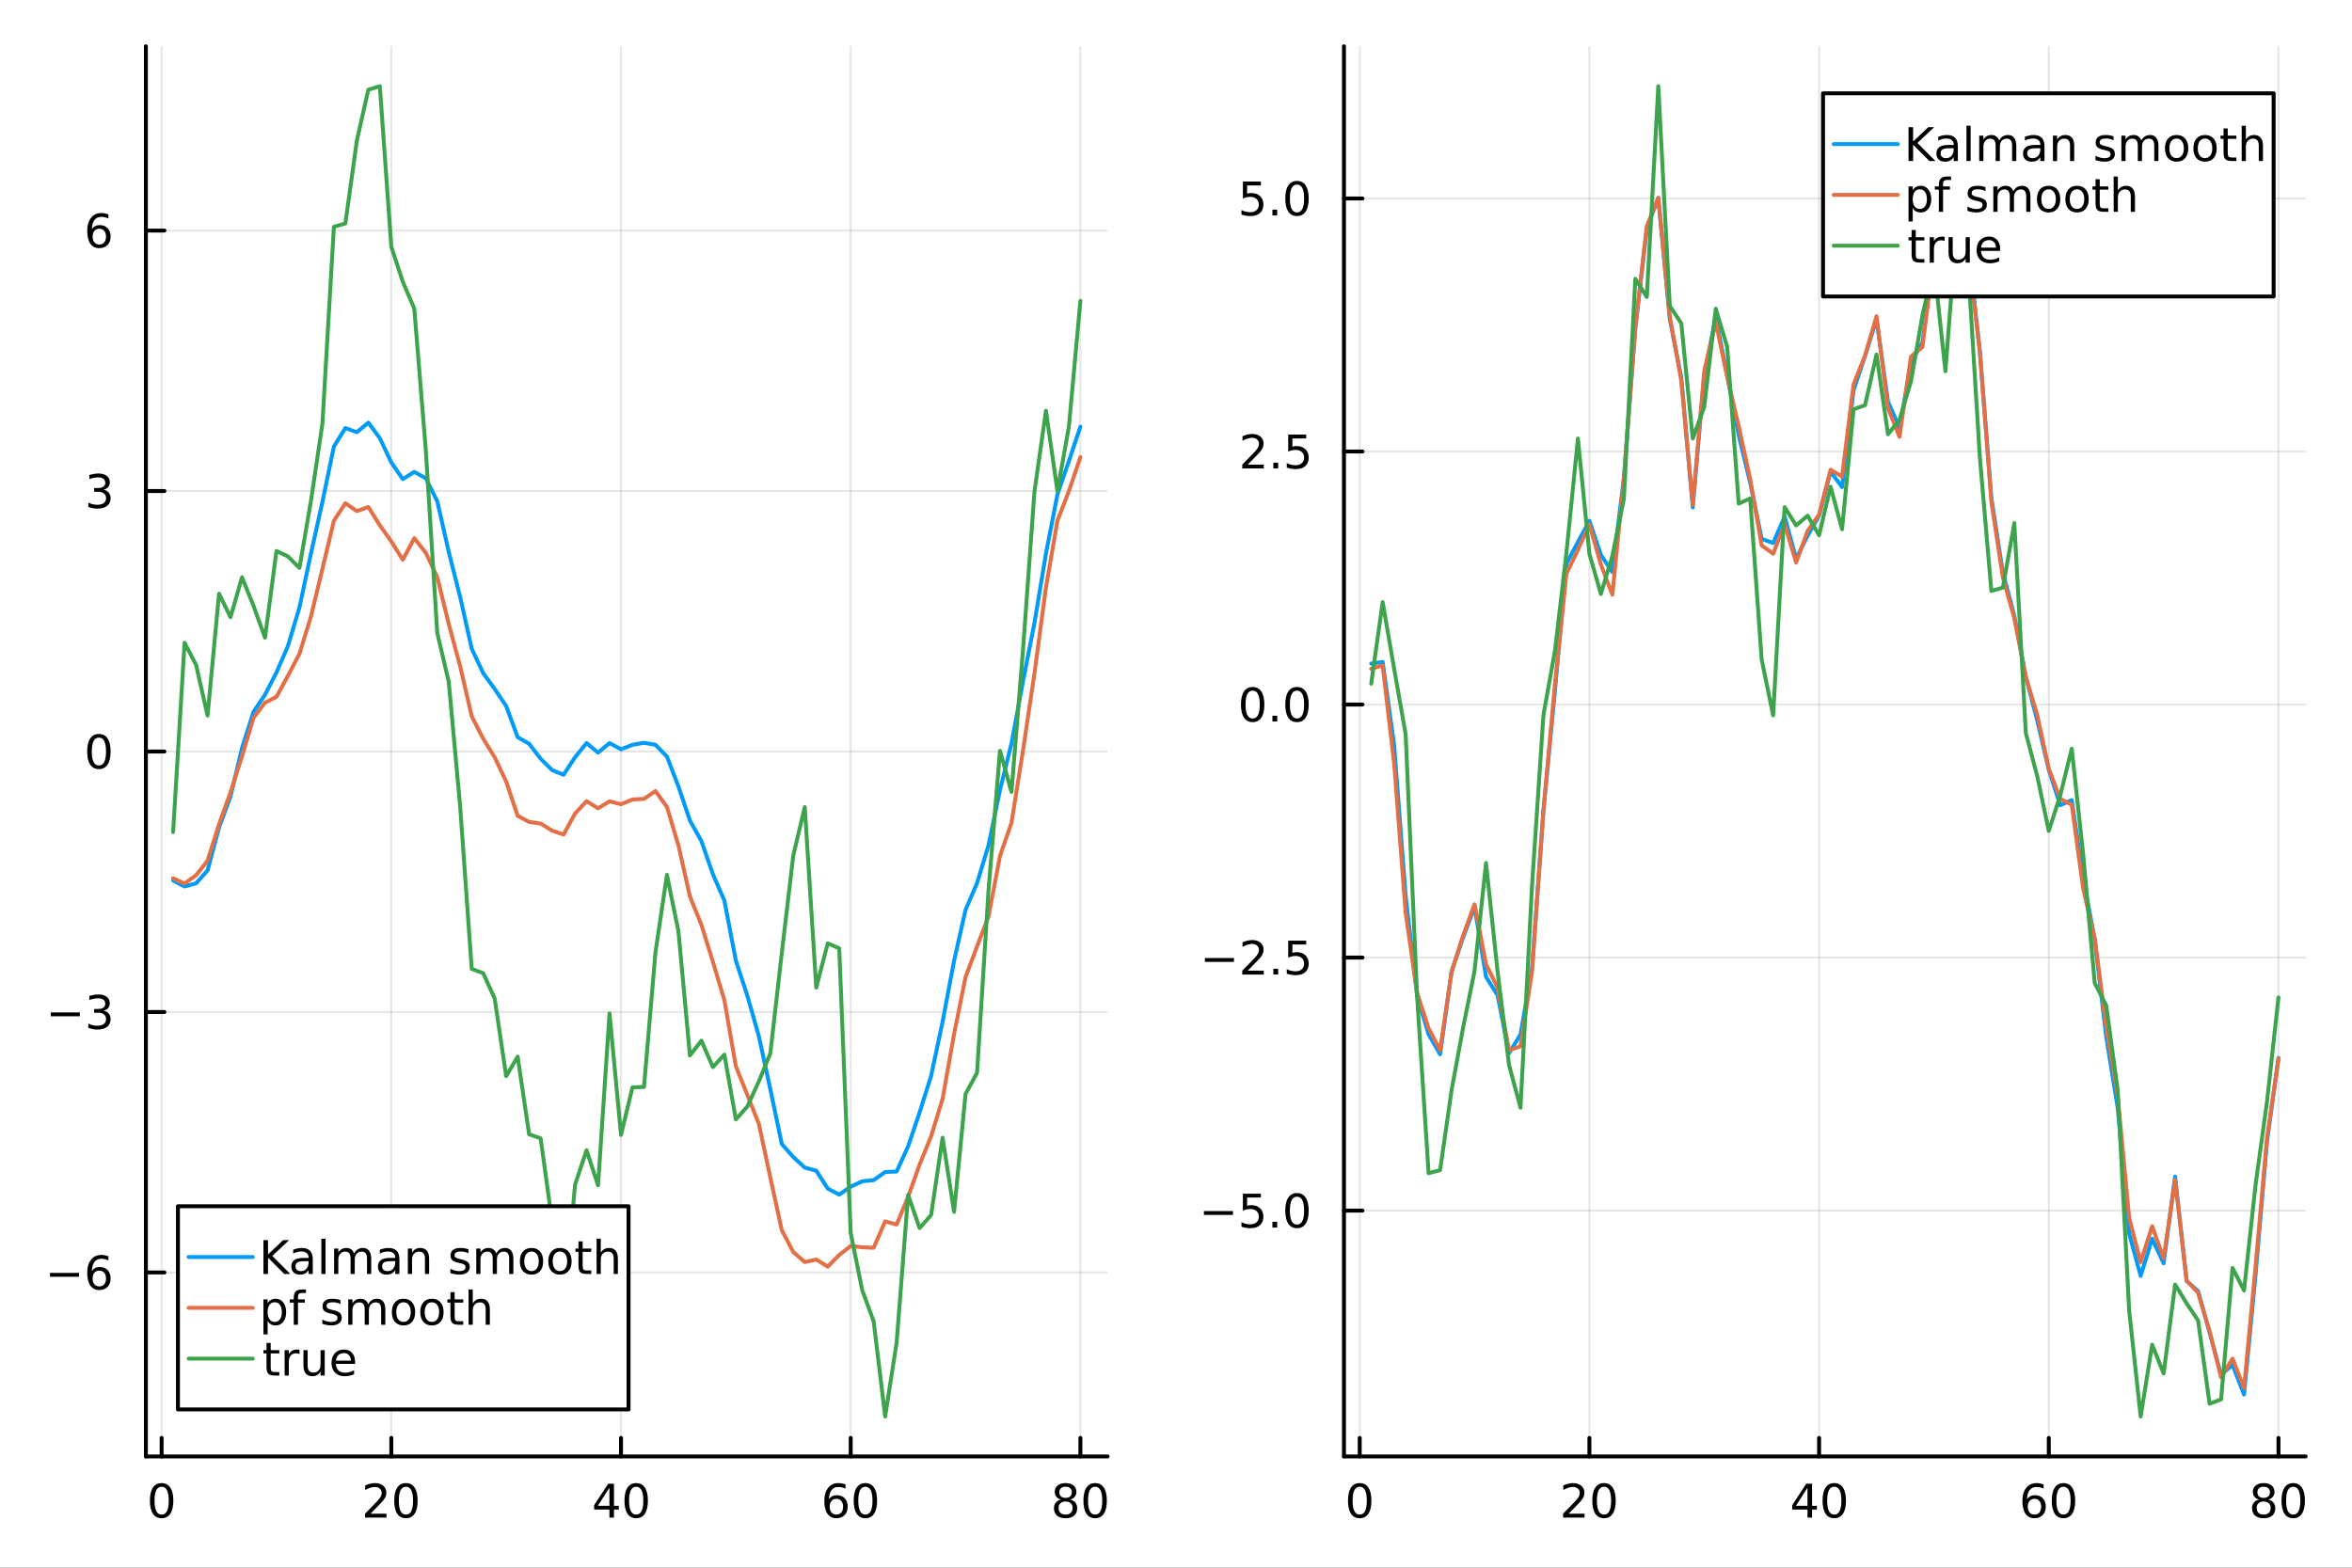 <?xml version="1.0" encoding="utf-8"?>
<svg xmlns="http://www.w3.org/2000/svg" xmlns:xlink="http://www.w3.org/1999/xlink" width="600" height="400" viewBox="0 0 2400 1600">
<rect x="0" y="0" width="2400" height="1600" fill="#333333" stroke="none"/>
<defs>
  <clipPath id="clip780">
    <rect x="0" y="0" width="2400" height="1600"/>
  </clipPath>
</defs>
<path clip-path="url(#clip780)" d="M0 1600 L2400 1600 L2400 0 L0 0  Z" fill="#ffffff" fill-rule="evenodd" fill-opacity="1"/>
<defs>
  <clipPath id="clip781">
    <rect x="480" y="0" width="1681" height="1600"/>
  </clipPath>
</defs>
<path clip-path="url(#clip780)" d="M148.867 1486.45 L1130.22 1486.45 L1130.22 47.244 L148.867 47.244  Z" fill="#ffffff" fill-rule="evenodd" fill-opacity="1"/>
<defs>
  <clipPath id="clip782">
    <rect x="148" y="47" width="982" height="1440"/>
  </clipPath>
</defs>
<polyline clip-path="url(#clip782)" style="stroke:#000000; stroke-linecap:round; stroke-linejoin:round; stroke-width:2; stroke-opacity:0.1; fill:none" points="164.922,1486.45 164.922,47.244 "/>
<polyline clip-path="url(#clip782)" style="stroke:#000000; stroke-linecap:round; stroke-linejoin:round; stroke-width:2; stroke-opacity:0.1; fill:none" points="399.303,1486.45 399.303,47.244 "/>
<polyline clip-path="url(#clip782)" style="stroke:#000000; stroke-linecap:round; stroke-linejoin:round; stroke-width:2; stroke-opacity:0.1; fill:none" points="633.685,1486.45 633.685,47.244 "/>
<polyline clip-path="url(#clip782)" style="stroke:#000000; stroke-linecap:round; stroke-linejoin:round; stroke-width:2; stroke-opacity:0.1; fill:none" points="868.066,1486.45 868.066,47.244 "/>
<polyline clip-path="url(#clip782)" style="stroke:#000000; stroke-linecap:round; stroke-linejoin:round; stroke-width:2; stroke-opacity:0.1; fill:none" points="1102.45,1486.45 1102.45,47.244 "/>
<polyline clip-path="url(#clip780)" style="stroke:#000000; stroke-linecap:round; stroke-linejoin:round; stroke-width:4; stroke-opacity:1; fill:none" points="148.867,1486.45 1130.22,1486.45 "/>
<polyline clip-path="url(#clip780)" style="stroke:#000000; stroke-linecap:round; stroke-linejoin:round; stroke-width:4; stroke-opacity:1; fill:none" points="164.922,1486.45 164.922,1467.55 "/>
<polyline clip-path="url(#clip780)" style="stroke:#000000; stroke-linecap:round; stroke-linejoin:round; stroke-width:4; stroke-opacity:1; fill:none" points="399.303,1486.45 399.303,1467.55 "/>
<polyline clip-path="url(#clip780)" style="stroke:#000000; stroke-linecap:round; stroke-linejoin:round; stroke-width:4; stroke-opacity:1; fill:none" points="633.685,1486.45 633.685,1467.55 "/>
<polyline clip-path="url(#clip780)" style="stroke:#000000; stroke-linecap:round; stroke-linejoin:round; stroke-width:4; stroke-opacity:1; fill:none" points="868.066,1486.45 868.066,1467.55 "/>
<polyline clip-path="url(#clip780)" style="stroke:#000000; stroke-linecap:round; stroke-linejoin:round; stroke-width:4; stroke-opacity:1; fill:none" points="1102.45,1486.45 1102.45,1467.55 "/>
<path clip-path="url(#clip780)" d="M164.922 1517.37 Q161.311 1517.37 159.482 1520.93 Q157.677 1524.47 157.677 1531.6 Q157.677 1538.71 159.482 1542.27 Q161.311 1545.82 164.922 1545.82 Q168.556 1545.82 170.362 1542.27 Q172.19 1538.71 172.19 1531.6 Q172.19 1524.47 170.362 1520.93 Q168.556 1517.37 164.922 1517.37 M164.922 1513.66 Q170.732 1513.66 173.788 1518.27 Q176.866 1522.85 176.866 1531.6 Q176.866 1540.33 173.788 1544.94 Q170.732 1549.52 164.922 1549.52 Q159.112 1549.52 156.033 1544.94 Q152.978 1540.33 152.978 1531.6 Q152.978 1522.85 156.033 1518.27 Q159.112 1513.66 164.922 1513.66 Z" fill="#000000" fill-rule="nonzero" fill-opacity="1" /><path clip-path="url(#clip780)" d="M378.076 1544.91 L394.396 1544.91 L394.396 1548.85 L372.452 1548.85 L372.452 1544.91 Q375.114 1542.16 379.697 1537.53 Q384.303 1532.88 385.484 1531.53 Q387.729 1529.01 388.609 1527.27 Q389.512 1525.51 389.512 1523.82 Q389.512 1521.07 387.567 1519.33 Q385.646 1517.6 382.544 1517.6 Q380.345 1517.6 377.891 1518.36 Q375.461 1519.13 372.683 1520.68 L372.683 1515.95 Q375.507 1514.82 377.961 1514.24 Q380.414 1513.66 382.451 1513.66 Q387.822 1513.66 391.016 1516.35 Q394.211 1519.03 394.211 1523.52 Q394.211 1525.65 393.4 1527.57 Q392.613 1529.47 390.507 1532.07 Q389.928 1532.74 386.826 1535.95 Q383.725 1539.15 378.076 1544.91 Z" fill="#000000" fill-rule="nonzero" fill-opacity="1" /><path clip-path="url(#clip780)" d="M414.211 1517.37 Q410.599 1517.37 408.771 1520.93 Q406.965 1524.47 406.965 1531.6 Q406.965 1538.71 408.771 1542.27 Q410.599 1545.82 414.211 1545.82 Q417.845 1545.82 419.65 1542.27 Q421.479 1538.71 421.479 1531.6 Q421.479 1524.47 419.65 1520.93 Q417.845 1517.37 414.211 1517.37 M414.211 1513.66 Q420.021 1513.66 423.076 1518.27 Q426.155 1522.85 426.155 1531.6 Q426.155 1540.33 423.076 1544.94 Q420.021 1549.52 414.211 1549.52 Q408.4 1549.52 405.322 1544.94 Q402.266 1540.33 402.266 1531.6 Q402.266 1522.85 405.322 1518.27 Q408.4 1513.66 414.211 1513.66 Z" fill="#000000" fill-rule="nonzero" fill-opacity="1" /><path clip-path="url(#clip780)" d="M621.856 1518.36 L610.05 1536.81 L621.856 1536.81 L621.856 1518.36 M620.629 1514.29 L626.509 1514.29 L626.509 1536.81 L631.439 1536.81 L631.439 1540.7 L626.509 1540.7 L626.509 1548.85 L621.856 1548.85 L621.856 1540.7 L606.254 1540.7 L606.254 1536.19 L620.629 1514.29 Z" fill="#000000" fill-rule="nonzero" fill-opacity="1" /><path clip-path="url(#clip780)" d="M649.171 1517.37 Q645.559 1517.37 643.731 1520.93 Q641.925 1524.47 641.925 1531.6 Q641.925 1538.71 643.731 1542.27 Q645.559 1545.82 649.171 1545.82 Q652.805 1545.82 654.61 1542.27 Q656.439 1538.71 656.439 1531.6 Q656.439 1524.47 654.61 1520.93 Q652.805 1517.37 649.171 1517.37 M649.171 1513.66 Q654.981 1513.66 658.036 1518.27 Q661.115 1522.85 661.115 1531.6 Q661.115 1540.33 658.036 1544.94 Q654.981 1549.52 649.171 1549.52 Q643.36 1549.52 640.282 1544.94 Q637.226 1540.33 637.226 1531.6 Q637.226 1522.85 640.282 1518.27 Q643.36 1513.66 649.171 1513.66 Z" fill="#000000" fill-rule="nonzero" fill-opacity="1" /><path clip-path="url(#clip780)" d="M853.471 1529.7 Q850.323 1529.7 848.471 1531.86 Q846.642 1534.01 846.642 1537.76 Q846.642 1541.49 848.471 1543.66 Q850.323 1545.82 853.471 1545.82 Q856.619 1545.82 858.448 1543.66 Q860.3 1541.49 860.3 1537.76 Q860.3 1534.01 858.448 1531.86 Q856.619 1529.7 853.471 1529.7 M862.753 1515.05 L862.753 1519.31 Q860.994 1518.48 859.189 1518.04 Q857.406 1517.6 855.647 1517.6 Q851.017 1517.6 848.564 1520.72 Q846.133 1523.85 845.786 1530.17 Q847.152 1528.15 849.212 1527.09 Q851.272 1526 853.749 1526 Q858.957 1526 861.966 1529.17 Q864.999 1532.32 864.999 1537.76 Q864.999 1543.08 861.851 1546.3 Q858.702 1549.52 853.471 1549.52 Q847.476 1549.52 844.304 1544.94 Q841.133 1540.33 841.133 1531.6 Q841.133 1523.41 845.022 1518.55 Q848.911 1513.66 855.462 1513.66 Q857.221 1513.66 859.003 1514.01 Q860.809 1514.36 862.753 1515.05 Z" fill="#000000" fill-rule="nonzero" fill-opacity="1" /><path clip-path="url(#clip780)" d="M883.054 1517.37 Q879.443 1517.37 877.614 1520.93 Q875.809 1524.47 875.809 1531.6 Q875.809 1538.71 877.614 1542.27 Q879.443 1545.82 883.054 1545.82 Q886.688 1545.82 888.494 1542.27 Q890.323 1538.71 890.323 1531.6 Q890.323 1524.47 888.494 1520.93 Q886.688 1517.37 883.054 1517.37 M883.054 1513.66 Q888.864 1513.66 891.92 1518.27 Q894.999 1522.85 894.999 1531.6 Q894.999 1540.33 891.92 1544.94 Q888.864 1549.52 883.054 1549.52 Q877.244 1549.52 874.165 1544.94 Q871.11 1540.33 871.11 1531.6 Q871.11 1522.85 874.165 1518.27 Q877.244 1513.66 883.054 1513.66 Z" fill="#000000" fill-rule="nonzero" fill-opacity="1" /><path clip-path="url(#clip780)" d="M1087.32 1532.44 Q1083.99 1532.44 1082.07 1534.22 Q1080.17 1536 1080.17 1539.13 Q1080.17 1542.25 1082.07 1544.03 Q1083.99 1545.82 1087.32 1545.82 Q1090.65 1545.82 1092.57 1544.03 Q1094.5 1542.23 1094.5 1539.13 Q1094.5 1536 1092.57 1534.22 Q1090.68 1532.44 1087.32 1532.44 M1082.64 1530.45 Q1079.63 1529.7 1077.94 1527.64 Q1076.28 1525.58 1076.28 1522.62 Q1076.28 1518.48 1079.22 1516.07 Q1082.18 1513.66 1087.32 1513.66 Q1092.48 1513.66 1095.42 1516.07 Q1098.36 1518.48 1098.36 1522.62 Q1098.36 1525.58 1096.67 1527.64 Q1095.01 1529.7 1092.02 1530.45 Q1095.4 1531.23 1097.27 1533.52 Q1099.17 1535.82 1099.17 1539.13 Q1099.17 1544.15 1096.09 1546.83 Q1093.04 1549.52 1087.32 1549.52 Q1081.6 1549.52 1078.52 1546.83 Q1075.47 1544.15 1075.47 1539.13 Q1075.47 1535.82 1077.37 1533.52 Q1079.26 1531.23 1082.64 1530.45 M1080.93 1523.06 Q1080.93 1525.75 1082.6 1527.25 Q1084.29 1528.76 1087.32 1528.76 Q1090.33 1528.76 1092.02 1527.25 Q1093.73 1525.75 1093.73 1523.06 Q1093.73 1520.38 1092.02 1518.87 Q1090.33 1517.37 1087.32 1517.37 Q1084.29 1517.37 1082.6 1518.87 Q1080.93 1520.38 1080.93 1523.06 Z" fill="#000000" fill-rule="nonzero" fill-opacity="1" /><path clip-path="url(#clip780)" d="M1117.48 1517.37 Q1113.87 1517.37 1112.04 1520.93 Q1110.24 1524.47 1110.24 1531.6 Q1110.24 1538.71 1112.04 1542.27 Q1113.87 1545.82 1117.48 1545.82 Q1121.12 1545.82 1122.92 1542.27 Q1124.75 1538.71 1124.75 1531.6 Q1124.75 1524.47 1122.92 1520.93 Q1121.12 1517.37 1117.48 1517.37 M1117.48 1513.66 Q1123.29 1513.66 1126.35 1518.27 Q1129.43 1522.85 1129.43 1531.6 Q1129.43 1540.33 1126.35 1544.94 Q1123.29 1549.52 1117.48 1549.52 Q1111.67 1549.52 1108.59 1544.94 Q1105.54 1540.33 1105.54 1531.6 Q1105.54 1522.85 1108.59 1518.27 Q1111.67 1513.66 1117.48 1513.66 Z" fill="#000000" fill-rule="nonzero" fill-opacity="1" /><polyline clip-path="url(#clip782)" style="stroke:#000000; stroke-linecap:round; stroke-linejoin:round; stroke-width:2; stroke-opacity:0.1; fill:none" points="148.867,1298.69 1130.22,1298.69 "/>
<polyline clip-path="url(#clip782)" style="stroke:#000000; stroke-linecap:round; stroke-linejoin:round; stroke-width:2; stroke-opacity:0.1; fill:none" points="148.867,1032.85 1130.22,1032.85 "/>
<polyline clip-path="url(#clip782)" style="stroke:#000000; stroke-linecap:round; stroke-linejoin:round; stroke-width:2; stroke-opacity:0.1; fill:none" points="148.867,767.002 1130.22,767.002 "/>
<polyline clip-path="url(#clip782)" style="stroke:#000000; stroke-linecap:round; stroke-linejoin:round; stroke-width:2; stroke-opacity:0.1; fill:none" points="148.867,501.159 1130.22,501.159 "/>
<polyline clip-path="url(#clip782)" style="stroke:#000000; stroke-linecap:round; stroke-linejoin:round; stroke-width:2; stroke-opacity:0.1; fill:none" points="148.867,235.316 1130.22,235.316 "/>
<polyline clip-path="url(#clip780)" style="stroke:#000000; stroke-linecap:round; stroke-linejoin:round; stroke-width:4; stroke-opacity:1; fill:none" points="148.867,1486.45 148.867,47.244 "/>
<polyline clip-path="url(#clip780)" style="stroke:#000000; stroke-linecap:round; stroke-linejoin:round; stroke-width:4; stroke-opacity:1; fill:none" points="148.867,1298.69 167.764,1298.69 "/>
<polyline clip-path="url(#clip780)" style="stroke:#000000; stroke-linecap:round; stroke-linejoin:round; stroke-width:4; stroke-opacity:1; fill:none" points="148.867,1032.85 167.764,1032.85 "/>
<polyline clip-path="url(#clip780)" style="stroke:#000000; stroke-linecap:round; stroke-linejoin:round; stroke-width:4; stroke-opacity:1; fill:none" points="148.867,767.002 167.764,767.002 "/>
<polyline clip-path="url(#clip780)" style="stroke:#000000; stroke-linecap:round; stroke-linejoin:round; stroke-width:4; stroke-opacity:1; fill:none" points="148.867,501.159 167.764,501.159 "/>
<polyline clip-path="url(#clip780)" style="stroke:#000000; stroke-linecap:round; stroke-linejoin:round; stroke-width:4; stroke-opacity:1; fill:none" points="148.867,235.316 167.764,235.316 "/>
<path clip-path="url(#clip780)" d="M50.992 1299.14 L80.668 1299.14 L80.668 1303.07 L50.992 1303.07 L50.992 1299.14 Z" fill="#000000" fill-rule="nonzero" fill-opacity="1" /><path clip-path="url(#clip780)" d="M101.339 1296.82 Q98.191 1296.82 96.339 1298.98 Q94.51 1301.13 94.51 1304.88 Q94.51 1308.61 96.339 1310.78 Q98.191 1312.94 101.339 1312.94 Q104.487 1312.94 106.316 1310.78 Q108.168 1308.61 108.168 1304.88 Q108.168 1301.13 106.316 1298.98 Q104.487 1296.82 101.339 1296.82 M110.621 1282.17 L110.621 1286.43 Q108.862 1285.6 107.057 1285.16 Q105.274 1284.72 103.515 1284.72 Q98.885 1284.72 96.432 1287.84 Q94.001 1290.97 93.654 1297.29 Q95.02 1295.27 97.08 1294.21 Q99.14 1293.12 101.617 1293.12 Q106.825 1293.12 109.834 1296.29 Q112.867 1299.44 112.867 1304.88 Q112.867 1310.2 109.719 1313.42 Q106.571 1316.64 101.339 1316.64 Q95.344 1316.64 92.172 1312.06 Q89.001 1307.45 89.001 1298.72 Q89.001 1290.53 92.89 1285.67 Q96.779 1280.78 103.33 1280.78 Q105.089 1280.78 106.871 1281.13 Q108.677 1281.48 110.621 1282.17 Z" fill="#000000" fill-rule="nonzero" fill-opacity="1" /><path clip-path="url(#clip780)" d="M51.802 1033.3 L81.478 1033.3 L81.478 1037.23 L51.802 1037.23 L51.802 1033.3 Z" fill="#000000" fill-rule="nonzero" fill-opacity="1" /><path clip-path="url(#clip780)" d="M105.737 1031.49 Q109.094 1032.21 110.969 1034.48 Q112.867 1036.75 112.867 1040.08 Q112.867 1045.19 109.348 1048 Q105.83 1050.8 99.348 1050.8 Q97.172 1050.8 94.858 1050.36 Q92.566 1049.94 90.112 1049.08 L90.112 1044.57 Q92.057 1045.7 94.371 1046.28 Q96.686 1046.86 99.21 1046.86 Q103.608 1046.86 105.899 1045.13 Q108.214 1043.39 108.214 1040.08 Q108.214 1037.02 106.061 1035.31 Q103.932 1033.57 100.112 1033.57 L96.085 1033.57 L96.085 1029.73 L100.297 1029.73 Q103.746 1029.73 105.575 1028.37 Q107.404 1026.98 107.404 1024.38 Q107.404 1021.72 105.506 1020.31 Q103.631 1018.88 100.112 1018.88 Q98.191 1018.88 95.992 1019.29 Q93.793 1019.71 91.154 1020.59 L91.154 1016.42 Q93.816 1015.68 96.131 1015.31 Q98.469 1014.94 100.529 1014.94 Q105.853 1014.94 108.955 1017.37 Q112.057 1019.78 112.057 1023.9 Q112.057 1026.77 110.413 1028.76 Q108.77 1030.73 105.737 1031.49 Z" fill="#000000" fill-rule="nonzero" fill-opacity="1" /><path clip-path="url(#clip780)" d="M100.922 752.801 Q97.311 752.801 95.483 756.365 Q93.677 759.907 93.677 767.037 Q93.677 774.143 95.483 777.708 Q97.311 781.25 100.922 781.25 Q104.557 781.25 106.362 777.708 Q108.191 774.143 108.191 767.037 Q108.191 759.907 106.362 756.365 Q104.557 752.801 100.922 752.801 M100.922 749.097 Q106.733 749.097 109.788 753.703 Q112.867 758.287 112.867 767.037 Q112.867 775.764 109.788 780.37 Q106.733 784.953 100.922 784.953 Q95.112 784.953 92.034 780.37 Q88.978 775.764 88.978 767.037 Q88.978 758.287 92.034 753.703 Q95.112 749.097 100.922 749.097 Z" fill="#000000" fill-rule="nonzero" fill-opacity="1" /><path clip-path="url(#clip780)" d="M105.737 499.805 Q109.094 500.522 110.969 502.791 Q112.867 505.059 112.867 508.393 Q112.867 513.508 109.348 516.309 Q105.83 519.11 99.348 519.11 Q97.172 519.11 94.858 518.67 Q92.566 518.254 90.112 517.397 L90.112 512.883 Q92.057 514.018 94.371 514.596 Q96.686 515.175 99.21 515.175 Q103.608 515.175 105.899 513.439 Q108.214 511.703 108.214 508.393 Q108.214 505.337 106.061 503.624 Q103.932 501.888 100.112 501.888 L96.085 501.888 L96.085 498.045 L100.297 498.045 Q103.746 498.045 105.575 496.68 Q107.404 495.291 107.404 492.698 Q107.404 490.036 105.506 488.624 Q103.631 487.189 100.112 487.189 Q98.191 487.189 95.992 487.606 Q93.793 488.022 91.154 488.902 L91.154 484.735 Q93.816 483.995 96.131 483.624 Q98.469 483.254 100.529 483.254 Q105.853 483.254 108.955 485.684 Q112.057 488.092 112.057 492.212 Q112.057 495.083 110.413 497.073 Q108.77 499.041 105.737 499.805 Z" fill="#000000" fill-rule="nonzero" fill-opacity="1" /><path clip-path="url(#clip780)" d="M101.339 233.452 Q98.191 233.452 96.339 235.605 Q94.51 237.758 94.51 241.508 Q94.51 245.235 96.339 247.411 Q98.191 249.563 101.339 249.563 Q104.487 249.563 106.316 247.411 Q108.168 245.235 108.168 241.508 Q108.168 237.758 106.316 235.605 Q104.487 233.452 101.339 233.452 M110.621 218.8 L110.621 223.059 Q108.862 222.226 107.057 221.786 Q105.274 221.346 103.515 221.346 Q98.885 221.346 96.432 224.471 Q94.001 227.596 93.654 233.915 Q95.02 231.901 97.08 230.837 Q99.14 229.749 101.617 229.749 Q106.825 229.749 109.834 232.92 Q112.867 236.068 112.867 241.508 Q112.867 246.832 109.719 250.049 Q106.571 253.267 101.339 253.267 Q95.344 253.267 92.172 248.684 Q89.001 244.077 89.001 235.35 Q89.001 227.156 92.89 222.295 Q96.779 217.411 103.33 217.411 Q105.089 217.411 106.871 217.758 Q108.677 218.105 110.621 218.8 Z" fill="#000000" fill-rule="nonzero" fill-opacity="1" /><polyline clip-path="url(#clip782)" style="stroke:#009af9; stroke-linecap:round; stroke-linejoin:round; stroke-width:4; stroke-opacity:1; fill:none" points="176.641,898.674 188.36,904.74 200.079,901.55 211.798,888.349 223.517,844.53 235.236,812.753 246.955,763.403 258.674,726.536 270.393,709.069 282.113,686.283 293.832,659.266 305.551,620.049 317.27,565.051 328.989,512.324 340.708,455.733 352.427,436.853 364.146,441.146 375.865,431.395 387.584,447.217 399.303,471.999 411.022,489.031 422.741,481.612 434.46,488.088 446.179,511.519 457.899,563.241 469.618,609.608 481.337,662.053 493.056,687.03 504.775,703.181 516.494,720.593 528.213,752.342 539.932,759.094 551.651,774.365 563.37,785.986 575.089,790.705 586.808,772.823 598.527,758.396 610.246,768.134 621.965,758.405 633.685,764.73 645.404,760.139 657.123,758.118 668.842,760.139 680.561,772.207 692.28,802.615 703.999,837.51 715.718,858.399 727.437,892.228 739.156,919.197 750.875,980.459 762.594,1016.22 774.313,1057.5 786.032,1111.66 797.751,1167.63 809.47,1180.88 821.19,1191.64 832.909,1194.85 844.628,1213.07 856.347,1219.27 868.066,1211.11 879.785,1205.68 891.504,1204.42 903.223,1196.21 914.942,1195.67 926.661,1169.92 938.38,1135.26 950.099,1098.15 961.818,1042.84 973.537,980.716 985.256,928.611 996.976,901.344 1008.69,862.784 1020.41,806.259 1032.13,758.695 1043.85,695.52 1055.57,635.72 1067.29,564.952 1079.01,504.638 1090.73,470.486 1102.45,435.497 "/>
<polyline clip-path="url(#clip782)" style="stroke:#e26f46; stroke-linecap:round; stroke-linejoin:round; stroke-width:4; stroke-opacity:1; fill:none" points="176.641,896.429 188.36,901.717 200.079,893.31 211.798,878.429 223.517,841.224 235.236,808.525 246.955,771.899 258.674,732.639 270.393,717.135 282.113,711.214 293.832,689.724 305.551,667.271 317.27,629.361 328.989,580.602 340.708,531.501 352.427,513.627 364.146,521.635 375.865,517.458 387.584,536.176 399.303,552.657 411.022,571.305 422.741,549.319 434.46,564.161 446.179,588.956 457.899,636.828 469.618,680.229 481.337,731.006 493.056,753.884 504.775,772.887 516.494,797.66 528.213,832.611 539.932,838.881 551.651,840.517 563.37,847.778 575.089,851.752 586.808,830.275 598.527,817.7 610.246,824.988 621.965,817.85 633.685,820.812 645.404,815.998 657.123,815.3 668.842,807.38 680.561,823.611 692.28,862.797 703.999,915.009 715.718,943.883 727.437,981.584 739.156,1020.72 750.875,1088.29 762.594,1117.55 774.313,1146.95 786.032,1201.72 797.751,1255.52 809.47,1277.81 821.19,1288.06 832.909,1285.51 844.628,1292.71 856.347,1280.9 868.066,1271.64 879.785,1273.01 891.504,1273.48 903.223,1246.51 914.942,1249.75 926.661,1221.43 938.38,1188.62 950.099,1159.73 961.818,1121.56 973.537,1055.48 985.256,997.159 996.976,965.978 1008.69,935.325 1020.41,873.562 1032.13,839.808 1043.85,766.114 1055.57,687.35 1067.29,599.653 1079.01,531.442 1090.73,501.173 1102.45,466.573 "/>
<polyline clip-path="url(#clip782)" style="stroke:#3da44d; stroke-linecap:round; stroke-linejoin:round; stroke-width:4; stroke-opacity:1; fill:none" points="176.641,849.256 188.36,655.989 200.079,678.689 211.798,730.338 223.517,605.928 235.236,629.928 246.955,589.156 258.674,618.261 270.393,650.855 282.113,562.374 293.832,567.89 305.551,579.632 317.27,511.416 328.989,432.577 340.708,231.452 352.427,228.065 364.146,143.365 375.865,91.564 387.584,87.976 399.303,251.91 411.022,287.549 422.741,315.039 434.46,459.002 446.179,645.946 457.899,695.825 469.618,823.897 481.337,988.793 493.056,993.269 504.775,1019.05 516.494,1098.31 528.213,1078.42 539.932,1157.67 551.651,1161.75 563.37,1246.62 575.089,1338.12 586.808,1209.03 598.527,1173.9 610.246,1209.8 621.965,1034.34 633.685,1158.3 645.404,1109.72 657.123,1109.4 668.842,971.917 680.561,892.887 692.28,950.563 703.999,1077.18 715.718,1062.13 727.437,1089.08 739.156,1076.36 750.875,1142.48 762.594,1129.35 774.313,1103.68 786.032,1075.19 797.751,972.566 809.47,873.168 821.19,823.707 832.909,1007.99 844.628,962.772 856.347,967.881 868.066,1258.43 879.785,1316.63 891.504,1348.58 903.223,1445.72 914.942,1370.1 926.661,1219.53 938.38,1253.4 950.099,1240.11 961.818,1161.17 973.537,1236.87 985.256,1116.56 996.976,1094.86 1008.69,908.701 1020.41,766.31 1032.13,808.29 1043.85,663.62 1055.57,501.85 1067.29,419.214 1079.01,501.214 1090.73,435.329 1102.45,307.099 "/>
<path clip-path="url(#clip780)" d="M181.579 1438.47 L641.379 1438.47 L641.379 1231.11 L181.579 1231.11  Z" fill="#ffffff" fill-rule="evenodd" fill-opacity="1"/>
<polyline clip-path="url(#clip780)" style="stroke:#000000; stroke-linecap:round; stroke-linejoin:round; stroke-width:4; stroke-opacity:1; fill:none" points="181.579,1438.47 641.379,1438.47 641.379,1231.11 181.579,1231.11 181.579,1438.47 "/>
<polyline clip-path="url(#clip780)" style="stroke:#009af9; stroke-linecap:round; stroke-linejoin:round; stroke-width:4; stroke-opacity:1; fill:none" points="192.483,1282.95 257.906,1282.95 "/>
<path clip-path="url(#clip780)" d="M268.81 1265.67 L273.486 1265.67 L273.486 1280.28 L288.995 1265.67 L295.014 1265.67 L277.861 1281.79 L296.241 1300.23 L290.083 1300.23 L273.486 1283.59 L273.486 1300.23 L268.81 1300.23 L268.81 1265.67 Z" fill="#000000" fill-rule="nonzero" fill-opacity="1" /><path clip-path="url(#clip780)" d="M310.662 1287.2 Q305.5 1287.2 303.509 1288.38 Q301.518 1289.56 301.518 1292.41 Q301.518 1294.68 303 1296.02 Q304.504 1297.34 307.074 1297.34 Q310.615 1297.34 312.745 1294.84 Q314.898 1292.32 314.898 1288.15 L314.898 1287.2 L310.662 1287.2 M319.157 1285.44 L319.157 1300.23 L314.898 1300.23 L314.898 1296.3 Q313.44 1298.66 311.264 1299.79 Q309.088 1300.91 305.94 1300.91 Q301.958 1300.91 299.597 1298.68 Q297.259 1296.44 297.259 1292.69 Q297.259 1288.31 300.176 1286.09 Q303.115 1283.87 308.926 1283.87 L314.898 1283.87 L314.898 1283.45 Q314.898 1280.51 312.953 1278.92 Q311.032 1277.29 307.537 1277.29 Q305.315 1277.29 303.208 1277.83 Q301.102 1278.36 299.157 1279.42 L299.157 1275.49 Q301.495 1274.59 303.694 1274.15 Q305.893 1273.68 307.977 1273.68 Q313.602 1273.68 316.379 1276.6 Q319.157 1279.52 319.157 1285.44 Z" fill="#000000" fill-rule="nonzero" fill-opacity="1" /><path clip-path="url(#clip780)" d="M327.93 1264.22 L332.189 1264.22 L332.189 1300.23 L327.93 1300.23 L327.93 1264.22 Z" fill="#000000" fill-rule="nonzero" fill-opacity="1" /><path clip-path="url(#clip780)" d="M361.286 1279.29 Q362.884 1276.42 365.106 1275.05 Q367.328 1273.68 370.337 1273.68 Q374.388 1273.68 376.587 1276.53 Q378.786 1279.35 378.786 1284.59 L378.786 1300.23 L374.504 1300.23 L374.504 1284.73 Q374.504 1281 373.185 1279.19 Q371.865 1277.39 369.157 1277.39 Q365.847 1277.39 363.925 1279.59 Q362.004 1281.79 362.004 1285.58 L362.004 1300.23 L357.722 1300.23 L357.722 1284.73 Q357.722 1280.98 356.402 1279.19 Q355.083 1277.39 352.328 1277.39 Q349.064 1277.39 347.143 1279.61 Q345.222 1281.81 345.222 1285.58 L345.222 1300.23 L340.939 1300.23 L340.939 1274.31 L345.222 1274.31 L345.222 1278.34 Q346.68 1275.95 348.717 1274.82 Q350.754 1273.68 353.555 1273.68 Q356.379 1273.68 358.347 1275.12 Q360.337 1276.55 361.286 1279.29 Z" fill="#000000" fill-rule="nonzero" fill-opacity="1" /><path clip-path="url(#clip780)" d="M399.064 1287.2 Q393.902 1287.2 391.911 1288.38 Q389.921 1289.56 389.921 1292.41 Q389.921 1294.68 391.402 1296.02 Q392.907 1297.34 395.476 1297.34 Q399.018 1297.34 401.147 1294.84 Q403.3 1292.32 403.3 1288.15 L403.3 1287.2 L399.064 1287.2 M407.559 1285.44 L407.559 1300.23 L403.3 1300.23 L403.3 1296.3 Q401.842 1298.66 399.666 1299.79 Q397.49 1300.91 394.342 1300.91 Q390.36 1300.91 387.999 1298.68 Q385.661 1296.44 385.661 1292.69 Q385.661 1288.31 388.578 1286.09 Q391.518 1283.87 397.328 1283.87 L403.3 1283.87 L403.3 1283.45 Q403.3 1280.51 401.356 1278.92 Q399.434 1277.29 395.939 1277.29 Q393.717 1277.29 391.61 1277.83 Q389.504 1278.36 387.559 1279.42 L387.559 1275.49 Q389.897 1274.59 392.096 1274.15 Q394.296 1273.68 396.379 1273.68 Q402.004 1273.68 404.782 1276.6 Q407.559 1279.52 407.559 1285.44 Z" fill="#000000" fill-rule="nonzero" fill-opacity="1" /><path clip-path="url(#clip780)" d="M437.883 1284.59 L437.883 1300.23 L433.624 1300.23 L433.624 1284.73 Q433.624 1281.04 432.189 1279.22 Q430.754 1277.39 427.883 1277.39 Q424.434 1277.39 422.444 1279.59 Q420.453 1281.79 420.453 1285.58 L420.453 1300.23 L416.17 1300.23 L416.17 1274.31 L420.453 1274.31 L420.453 1278.34 Q421.981 1276 424.041 1274.84 Q426.124 1273.68 428.832 1273.68 Q433.3 1273.68 435.592 1276.46 Q437.883 1279.22 437.883 1284.59 Z" fill="#000000" fill-rule="nonzero" fill-opacity="1" /><path clip-path="url(#clip780)" d="M477.976 1275.07 L477.976 1279.1 Q476.17 1278.17 474.226 1277.71 Q472.281 1277.25 470.198 1277.25 Q467.027 1277.25 465.429 1278.22 Q463.855 1279.19 463.855 1281.14 Q463.855 1282.62 464.99 1283.48 Q466.124 1284.31 469.55 1285.07 L471.008 1285.4 Q475.545 1286.37 477.443 1288.15 Q479.365 1289.91 479.365 1293.08 Q479.365 1296.69 476.494 1298.8 Q473.647 1300.91 468.647 1300.91 Q466.564 1300.91 464.295 1300.49 Q462.05 1300.1 459.55 1299.29 L459.55 1294.89 Q461.911 1296.11 464.203 1296.74 Q466.494 1297.34 468.74 1297.34 Q471.749 1297.34 473.369 1296.32 Q474.99 1295.28 474.99 1293.41 Q474.99 1291.67 473.809 1290.74 Q472.652 1289.82 468.693 1288.96 L467.212 1288.61 Q463.254 1287.78 461.494 1286.07 Q459.735 1284.33 459.735 1281.32 Q459.735 1277.67 462.328 1275.67 Q464.92 1273.68 469.689 1273.68 Q472.05 1273.68 474.133 1274.03 Q476.216 1274.38 477.976 1275.07 Z" fill="#000000" fill-rule="nonzero" fill-opacity="1" /><path clip-path="url(#clip780)" d="M506.332 1279.29 Q507.929 1276.42 510.151 1275.05 Q512.374 1273.68 515.383 1273.68 Q519.434 1273.68 521.633 1276.53 Q523.832 1279.35 523.832 1284.59 L523.832 1300.23 L519.55 1300.23 L519.55 1284.73 Q519.55 1281 518.23 1279.19 Q516.911 1277.39 514.202 1277.39 Q510.892 1277.39 508.971 1279.59 Q507.05 1281.79 507.05 1285.58 L507.05 1300.23 L502.767 1300.23 L502.767 1284.73 Q502.767 1280.98 501.448 1279.19 Q500.128 1277.39 497.374 1277.39 Q494.11 1277.39 492.189 1279.61 Q490.267 1281.81 490.267 1285.58 L490.267 1300.23 L485.985 1300.23 L485.985 1274.31 L490.267 1274.31 L490.267 1278.34 Q491.726 1275.95 493.763 1274.82 Q495.8 1273.68 498.601 1273.68 Q501.425 1273.68 503.392 1275.12 Q505.383 1276.55 506.332 1279.29 Z" fill="#000000" fill-rule="nonzero" fill-opacity="1" /><path clip-path="url(#clip780)" d="M542.373 1277.29 Q538.948 1277.29 536.957 1279.98 Q534.966 1282.64 534.966 1287.29 Q534.966 1291.95 536.934 1294.63 Q538.924 1297.29 542.373 1297.29 Q545.776 1297.29 547.767 1294.61 Q549.758 1291.92 549.758 1287.29 Q549.758 1282.69 547.767 1280 Q545.776 1277.29 542.373 1277.29 M542.373 1273.68 Q547.929 1273.68 551.1 1277.29 Q554.272 1280.91 554.272 1287.29 Q554.272 1293.66 551.1 1297.29 Q547.929 1300.91 542.373 1300.91 Q536.795 1300.91 533.624 1297.29 Q530.475 1293.66 530.475 1287.29 Q530.475 1280.91 533.624 1277.29 Q536.795 1273.68 542.373 1273.68 Z" fill="#000000" fill-rule="nonzero" fill-opacity="1" /><path clip-path="url(#clip780)" d="M571.378 1277.29 Q567.952 1277.29 565.961 1279.98 Q563.971 1282.64 563.971 1287.29 Q563.971 1291.95 565.938 1294.63 Q567.929 1297.29 571.378 1297.29 Q574.781 1297.29 576.771 1294.61 Q578.762 1291.92 578.762 1287.29 Q578.762 1282.69 576.771 1280 Q574.781 1277.29 571.378 1277.29 M571.378 1273.68 Q576.933 1273.68 580.105 1277.29 Q583.276 1280.91 583.276 1287.29 Q583.276 1293.66 580.105 1297.29 Q576.933 1300.91 571.378 1300.91 Q565.799 1300.91 562.628 1297.29 Q559.48 1293.66 559.48 1287.29 Q559.48 1280.91 562.628 1277.29 Q565.799 1273.68 571.378 1273.68 Z" fill="#000000" fill-rule="nonzero" fill-opacity="1" /><path clip-path="url(#clip780)" d="M594.549 1266.95 L594.549 1274.31 L603.322 1274.31 L603.322 1277.62 L594.549 1277.62 L594.549 1291.69 Q594.549 1294.86 595.406 1295.77 Q596.285 1296.67 598.947 1296.67 L603.322 1296.67 L603.322 1300.23 L598.947 1300.23 Q594.017 1300.23 592.142 1298.41 Q590.267 1296.55 590.267 1291.69 L590.267 1277.62 L587.142 1277.62 L587.142 1274.31 L590.267 1274.31 L590.267 1266.95 L594.549 1266.95 Z" fill="#000000" fill-rule="nonzero" fill-opacity="1" /><path clip-path="url(#clip780)" d="M630.475 1284.59 L630.475 1300.23 L626.216 1300.23 L626.216 1284.73 Q626.216 1281.04 624.78 1279.22 Q623.345 1277.39 620.475 1277.39 Q617.026 1277.39 615.035 1279.59 Q613.044 1281.79 613.044 1285.58 L613.044 1300.23 L608.762 1300.23 L608.762 1264.22 L613.044 1264.22 L613.044 1278.34 Q614.572 1276 616.632 1274.84 Q618.716 1273.68 621.424 1273.68 Q625.892 1273.68 628.183 1276.46 Q630.475 1279.22 630.475 1284.59 Z" fill="#000000" fill-rule="nonzero" fill-opacity="1" /><polyline clip-path="url(#clip780)" style="stroke:#e26f46; stroke-linecap:round; stroke-linejoin:round; stroke-width:4; stroke-opacity:1; fill:none" points="192.483,1334.79 257.906,1334.79 "/>
<path clip-path="url(#clip780)" d="M273.093 1348.19 L273.093 1361.94 L268.81 1361.94 L268.81 1326.15 L273.093 1326.15 L273.093 1330.08 Q274.435 1327.77 276.472 1326.66 Q278.532 1325.52 281.38 1325.52 Q286.102 1325.52 289.041 1329.27 Q292.004 1333.02 292.004 1339.13 Q292.004 1345.25 289.041 1349 Q286.102 1352.75 281.38 1352.75 Q278.532 1352.75 276.472 1351.63 Q274.435 1350.5 273.093 1348.19 M287.583 1339.13 Q287.583 1334.44 285.639 1331.77 Q283.717 1329.09 280.338 1329.09 Q276.958 1329.09 275.014 1331.77 Q273.093 1334.44 273.093 1339.13 Q273.093 1343.83 275.014 1346.52 Q276.958 1349.18 280.338 1349.18 Q283.717 1349.18 285.639 1346.52 Q287.583 1343.83 287.583 1339.13 Z" fill="#000000" fill-rule="nonzero" fill-opacity="1" /><path clip-path="url(#clip780)" d="M312.19 1316.06 L312.19 1319.6 L308.115 1319.6 Q305.824 1319.6 304.921 1320.52 Q304.041 1321.45 304.041 1323.86 L304.041 1326.15 L311.055 1326.15 L311.055 1329.46 L304.041 1329.46 L304.041 1352.07 L299.759 1352.07 L299.759 1329.46 L295.685 1329.46 L295.685 1326.15 L299.759 1326.15 L299.759 1324.34 Q299.759 1320.01 301.773 1318.05 Q303.787 1316.06 308.162 1316.06 L312.19 1316.06 Z" fill="#000000" fill-rule="nonzero" fill-opacity="1" /><path clip-path="url(#clip780)" d="M347.351 1326.91 L347.351 1330.94 Q345.546 1330.01 343.601 1329.55 Q341.657 1329.09 339.574 1329.09 Q336.402 1329.09 334.805 1330.06 Q333.231 1331.03 333.231 1332.98 Q333.231 1334.46 334.365 1335.32 Q335.5 1336.15 338.925 1336.91 L340.384 1337.24 Q344.921 1338.21 346.819 1339.99 Q348.74 1341.75 348.74 1344.92 Q348.74 1348.53 345.87 1350.64 Q343.023 1352.75 338.023 1352.75 Q335.939 1352.75 333.671 1352.33 Q331.426 1351.94 328.926 1351.13 L328.926 1346.73 Q331.287 1347.95 333.578 1348.58 Q335.87 1349.18 338.115 1349.18 Q341.125 1349.18 342.745 1348.16 Q344.365 1347.12 344.365 1345.25 Q344.365 1343.51 343.185 1342.58 Q342.027 1341.66 338.069 1340.8 L336.588 1340.45 Q332.629 1339.62 330.87 1337.91 Q329.111 1336.17 329.111 1333.16 Q329.111 1329.51 331.703 1327.51 Q334.296 1325.52 339.064 1325.52 Q341.425 1325.52 343.509 1325.87 Q345.592 1326.22 347.351 1326.91 Z" fill="#000000" fill-rule="nonzero" fill-opacity="1" /><path clip-path="url(#clip780)" d="M375.708 1331.13 Q377.305 1328.26 379.527 1326.89 Q381.749 1325.52 384.759 1325.52 Q388.809 1325.52 391.009 1328.37 Q393.208 1331.19 393.208 1336.43 L393.208 1352.07 L388.925 1352.07 L388.925 1336.57 Q388.925 1332.84 387.606 1331.03 Q386.286 1329.23 383.578 1329.23 Q380.268 1329.23 378.347 1331.43 Q376.425 1333.63 376.425 1337.42 L376.425 1352.07 L372.143 1352.07 L372.143 1336.57 Q372.143 1332.82 370.823 1331.03 Q369.504 1329.23 366.749 1329.23 Q363.486 1329.23 361.564 1331.45 Q359.643 1333.65 359.643 1337.42 L359.643 1352.07 L355.361 1352.07 L355.361 1326.15 L359.643 1326.15 L359.643 1330.18 Q361.101 1327.79 363.138 1326.66 Q365.175 1325.52 367.976 1325.52 Q370.8 1325.52 372.768 1326.96 Q374.759 1328.39 375.708 1331.13 Z" fill="#000000" fill-rule="nonzero" fill-opacity="1" /><path clip-path="url(#clip780)" d="M411.749 1329.13 Q408.323 1329.13 406.333 1331.82 Q404.342 1334.48 404.342 1339.13 Q404.342 1343.79 406.309 1346.47 Q408.3 1349.13 411.749 1349.13 Q415.152 1349.13 417.143 1346.45 Q419.133 1343.76 419.133 1339.13 Q419.133 1334.53 417.143 1331.84 Q415.152 1329.13 411.749 1329.13 M411.749 1325.52 Q417.305 1325.52 420.476 1329.13 Q423.647 1332.75 423.647 1339.13 Q423.647 1345.5 420.476 1349.13 Q417.305 1352.75 411.749 1352.75 Q406.17 1352.75 402.999 1349.13 Q399.851 1345.5 399.851 1339.13 Q399.851 1332.75 402.999 1329.13 Q406.17 1325.52 411.749 1325.52 Z" fill="#000000" fill-rule="nonzero" fill-opacity="1" /><path clip-path="url(#clip780)" d="M440.754 1329.13 Q437.328 1329.13 435.337 1331.82 Q433.346 1334.48 433.346 1339.13 Q433.346 1343.79 435.314 1346.47 Q437.305 1349.13 440.754 1349.13 Q444.156 1349.13 446.147 1346.45 Q448.138 1343.76 448.138 1339.13 Q448.138 1334.53 446.147 1331.84 Q444.156 1329.13 440.754 1329.13 M440.754 1325.52 Q446.309 1325.52 449.48 1329.13 Q452.652 1332.75 452.652 1339.13 Q452.652 1345.5 449.48 1349.13 Q446.309 1352.75 440.754 1352.75 Q435.175 1352.75 432.004 1349.13 Q428.856 1345.5 428.856 1339.13 Q428.856 1332.75 432.004 1329.13 Q435.175 1325.52 440.754 1325.52 Z" fill="#000000" fill-rule="nonzero" fill-opacity="1" /><path clip-path="url(#clip780)" d="M463.925 1318.79 L463.925 1326.15 L472.698 1326.15 L472.698 1329.46 L463.925 1329.46 L463.925 1343.53 Q463.925 1346.7 464.781 1347.61 Q465.661 1348.51 468.323 1348.51 L472.698 1348.51 L472.698 1352.07 L468.323 1352.07 Q463.392 1352.07 461.517 1350.25 Q459.642 1348.39 459.642 1343.53 L459.642 1329.46 L456.517 1329.46 L456.517 1326.15 L459.642 1326.15 L459.642 1318.79 L463.925 1318.79 Z" fill="#000000" fill-rule="nonzero" fill-opacity="1" /><path clip-path="url(#clip780)" d="M499.851 1336.43 L499.851 1352.07 L495.591 1352.07 L495.591 1336.57 Q495.591 1332.88 494.156 1331.06 Q492.721 1329.23 489.851 1329.23 Q486.402 1329.23 484.411 1331.43 Q482.42 1333.63 482.42 1337.42 L482.42 1352.07 L478.138 1352.07 L478.138 1316.06 L482.42 1316.06 L482.42 1330.18 Q483.948 1327.84 486.008 1326.68 Q488.091 1325.52 490.8 1325.52 Q495.267 1325.52 497.559 1328.3 Q499.851 1331.06 499.851 1336.43 Z" fill="#000000" fill-rule="nonzero" fill-opacity="1" /><polyline clip-path="url(#clip780)" style="stroke:#3da44d; stroke-linecap:round; stroke-linejoin:round; stroke-width:4; stroke-opacity:1; fill:none" points="192.483,1386.63 257.906,1386.63 "/>
<path clip-path="url(#clip780)" d="M276.217 1370.63 L276.217 1377.99 L284.991 1377.99 L284.991 1381.3 L276.217 1381.3 L276.217 1395.37 Q276.217 1398.54 277.074 1399.45 Q277.954 1400.35 280.616 1400.35 L284.991 1400.35 L284.991 1403.91 L280.616 1403.91 Q275.685 1403.91 273.81 1402.09 Q271.935 1400.23 271.935 1395.37 L271.935 1381.3 L268.81 1381.3 L268.81 1377.99 L271.935 1377.99 L271.935 1370.63 L276.217 1370.63 Z" fill="#000000" fill-rule="nonzero" fill-opacity="1" /><path clip-path="url(#clip780)" d="M305.615 1381.97 Q304.898 1381.55 304.041 1381.37 Q303.208 1381.16 302.19 1381.16 Q298.578 1381.16 296.634 1383.52 Q294.713 1385.86 294.713 1390.26 L294.713 1403.91 L290.43 1403.91 L290.43 1377.99 L294.713 1377.99 L294.713 1382.02 Q296.055 1379.66 298.208 1378.52 Q300.361 1377.36 303.44 1377.36 Q303.879 1377.36 304.412 1377.43 Q304.944 1377.48 305.592 1377.6 L305.615 1381.97 Z" fill="#000000" fill-rule="nonzero" fill-opacity="1" /><path clip-path="url(#clip780)" d="M309.643 1393.68 L309.643 1377.99 L313.902 1377.99 L313.902 1393.52 Q313.902 1397.2 315.338 1399.05 Q316.773 1400.88 319.643 1400.88 Q323.092 1400.88 325.083 1398.68 Q327.097 1396.48 327.097 1392.69 L327.097 1377.99 L331.356 1377.99 L331.356 1403.91 L327.097 1403.91 L327.097 1399.93 Q325.546 1402.29 323.486 1403.45 Q321.449 1404.59 318.74 1404.59 Q314.273 1404.59 311.958 1401.81 Q309.643 1399.03 309.643 1393.68 M320.361 1377.36 L320.361 1377.36 Z" fill="#000000" fill-rule="nonzero" fill-opacity="1" /><path clip-path="url(#clip780)" d="M362.305 1389.89 L362.305 1391.97 L342.722 1391.97 Q343 1396.37 345.361 1398.68 Q347.745 1400.97 351.981 1400.97 Q354.435 1400.97 356.726 1400.37 Q359.041 1399.77 361.31 1398.57 L361.31 1402.59 Q359.018 1403.57 356.611 1404.08 Q354.203 1404.59 351.726 1404.59 Q345.523 1404.59 341.888 1400.97 Q338.277 1397.36 338.277 1391.21 Q338.277 1384.84 341.703 1381.11 Q345.152 1377.36 350.986 1377.36 Q356.217 1377.36 359.249 1380.74 Q362.305 1384.1 362.305 1389.89 M358.046 1388.64 Q357.999 1385.14 356.078 1383.06 Q354.18 1380.97 351.032 1380.97 Q347.467 1380.97 345.314 1382.99 Q343.185 1385 342.861 1388.66 L358.046 1388.64 Z" fill="#000000" fill-rule="nonzero" fill-opacity="1" /><path clip-path="url(#clip780)" d="M1371.4 1486.45 L2352.76 1486.45 L2352.76 47.244 L1371.4 47.244  Z" fill="#ffffff" fill-rule="evenodd" fill-opacity="1"/>
<defs>
  <clipPath id="clip783">
    <rect x="1371" y="47" width="982" height="1440"/>
  </clipPath>
</defs>
<polyline clip-path="url(#clip783)" style="stroke:#000000; stroke-linecap:round; stroke-linejoin:round; stroke-width:2; stroke-opacity:0.1; fill:none" points="1387.46,1486.45 1387.46,47.244 "/>
<polyline clip-path="url(#clip783)" style="stroke:#000000; stroke-linecap:round; stroke-linejoin:round; stroke-width:2; stroke-opacity:0.1; fill:none" points="1621.84,1486.45 1621.84,47.244 "/>
<polyline clip-path="url(#clip783)" style="stroke:#000000; stroke-linecap:round; stroke-linejoin:round; stroke-width:2; stroke-opacity:0.1; fill:none" points="1856.22,1486.45 1856.22,47.244 "/>
<polyline clip-path="url(#clip783)" style="stroke:#000000; stroke-linecap:round; stroke-linejoin:round; stroke-width:2; stroke-opacity:0.1; fill:none" points="2090.6,1486.45 2090.6,47.244 "/>
<polyline clip-path="url(#clip783)" style="stroke:#000000; stroke-linecap:round; stroke-linejoin:round; stroke-width:2; stroke-opacity:0.1; fill:none" points="2324.98,1486.45 2324.98,47.244 "/>
<polyline clip-path="url(#clip780)" style="stroke:#000000; stroke-linecap:round; stroke-linejoin:round; stroke-width:4; stroke-opacity:1; fill:none" points="1371.4,1486.45 2352.76,1486.45 "/>
<polyline clip-path="url(#clip780)" style="stroke:#000000; stroke-linecap:round; stroke-linejoin:round; stroke-width:4; stroke-opacity:1; fill:none" points="1387.46,1486.45 1387.46,1467.55 "/>
<polyline clip-path="url(#clip780)" style="stroke:#000000; stroke-linecap:round; stroke-linejoin:round; stroke-width:4; stroke-opacity:1; fill:none" points="1621.84,1486.45 1621.84,1467.55 "/>
<polyline clip-path="url(#clip780)" style="stroke:#000000; stroke-linecap:round; stroke-linejoin:round; stroke-width:4; stroke-opacity:1; fill:none" points="1856.22,1486.45 1856.22,1467.55 "/>
<polyline clip-path="url(#clip780)" style="stroke:#000000; stroke-linecap:round; stroke-linejoin:round; stroke-width:4; stroke-opacity:1; fill:none" points="2090.6,1486.45 2090.6,1467.55 "/>
<polyline clip-path="url(#clip780)" style="stroke:#000000; stroke-linecap:round; stroke-linejoin:round; stroke-width:4; stroke-opacity:1; fill:none" points="2324.98,1486.45 2324.98,1467.55 "/>
<path clip-path="url(#clip780)" d="M1387.46 1517.37 Q1383.85 1517.37 1382.02 1520.93 Q1380.21 1524.47 1380.21 1531.6 Q1380.21 1538.71 1382.02 1542.27 Q1383.85 1545.82 1387.46 1545.82 Q1391.09 1545.82 1392.9 1542.27 Q1394.72 1538.71 1394.72 1531.6 Q1394.72 1524.47 1392.9 1520.93 Q1391.09 1517.37 1387.46 1517.37 M1387.46 1513.66 Q1393.27 1513.66 1396.32 1518.27 Q1399.4 1522.85 1399.4 1531.6 Q1399.4 1540.33 1396.32 1544.94 Q1393.27 1549.52 1387.46 1549.52 Q1381.65 1549.52 1378.57 1544.94 Q1375.51 1540.33 1375.51 1531.6 Q1375.51 1522.85 1378.57 1518.27 Q1381.65 1513.66 1387.46 1513.66 Z" fill="#000000" fill-rule="nonzero" fill-opacity="1" /><path clip-path="url(#clip780)" d="M1600.61 1544.91 L1616.93 1544.91 L1616.93 1548.85 L1594.99 1548.85 L1594.99 1544.91 Q1597.65 1542.16 1602.23 1537.53 Q1606.84 1532.88 1608.02 1531.53 Q1610.26 1529.01 1611.14 1527.27 Q1612.05 1525.51 1612.05 1523.82 Q1612.05 1521.07 1610.1 1519.33 Q1608.18 1517.6 1605.08 1517.6 Q1602.88 1517.6 1600.43 1518.36 Q1598 1519.13 1595.22 1520.68 L1595.22 1515.95 Q1598.04 1514.82 1600.5 1514.24 Q1602.95 1513.66 1604.99 1513.66 Q1610.36 1513.66 1613.55 1516.35 Q1616.75 1519.03 1616.75 1523.52 Q1616.75 1525.65 1615.94 1527.57 Q1615.15 1529.47 1613.04 1532.07 Q1612.46 1532.74 1609.36 1535.95 Q1606.26 1539.15 1600.61 1544.91 Z" fill="#000000" fill-rule="nonzero" fill-opacity="1" /><path clip-path="url(#clip780)" d="M1636.75 1517.37 Q1633.13 1517.37 1631.31 1520.93 Q1629.5 1524.47 1629.5 1531.6 Q1629.5 1538.71 1631.31 1542.27 Q1633.13 1545.82 1636.75 1545.82 Q1640.38 1545.82 1642.18 1542.27 Q1644.01 1538.71 1644.01 1531.6 Q1644.01 1524.47 1642.18 1520.93 Q1640.38 1517.37 1636.75 1517.37 M1636.75 1513.66 Q1642.56 1513.66 1645.61 1518.27 Q1648.69 1522.85 1648.69 1531.6 Q1648.69 1540.33 1645.61 1544.94 Q1642.56 1549.52 1636.75 1549.52 Q1630.93 1549.52 1627.86 1544.94 Q1624.8 1540.33 1624.8 1531.6 Q1624.8 1522.85 1627.86 1518.27 Q1630.93 1513.66 1636.75 1513.66 Z" fill="#000000" fill-rule="nonzero" fill-opacity="1" /><path clip-path="url(#clip780)" d="M1844.39 1518.36 L1832.58 1536.81 L1844.39 1536.81 L1844.39 1518.36 M1843.16 1514.29 L1849.04 1514.29 L1849.04 1536.81 L1853.97 1536.81 L1853.97 1540.7 L1849.04 1540.7 L1849.04 1548.85 L1844.39 1548.85 L1844.39 1540.7 L1828.79 1540.7 L1828.79 1536.19 L1843.16 1514.29 Z" fill="#000000" fill-rule="nonzero" fill-opacity="1" /><path clip-path="url(#clip780)" d="M1871.71 1517.37 Q1868.09 1517.37 1866.27 1520.93 Q1864.46 1524.47 1864.46 1531.6 Q1864.46 1538.71 1866.27 1542.27 Q1868.09 1545.82 1871.71 1545.82 Q1875.34 1545.82 1877.14 1542.27 Q1878.97 1538.71 1878.97 1531.6 Q1878.97 1524.47 1877.14 1520.93 Q1875.34 1517.37 1871.71 1517.37 M1871.71 1513.66 Q1877.52 1513.66 1880.57 1518.27 Q1883.65 1522.85 1883.65 1531.6 Q1883.65 1540.33 1880.57 1544.94 Q1877.52 1549.52 1871.71 1549.52 Q1865.89 1549.52 1862.82 1544.94 Q1859.76 1540.33 1859.76 1531.6 Q1859.76 1522.85 1862.82 1518.27 Q1865.89 1513.66 1871.71 1513.66 Z" fill="#000000" fill-rule="nonzero" fill-opacity="1" /><path clip-path="url(#clip780)" d="M2076.01 1529.7 Q2072.86 1529.7 2071.01 1531.86 Q2069.18 1534.01 2069.18 1537.76 Q2069.18 1541.49 2071.01 1543.66 Q2072.86 1545.82 2076.01 1545.82 Q2079.15 1545.82 2080.98 1543.66 Q2082.83 1541.49 2082.83 1537.76 Q2082.83 1534.01 2080.98 1531.86 Q2079.15 1529.7 2076.01 1529.7 M2085.29 1515.05 L2085.29 1519.31 Q2083.53 1518.48 2081.72 1518.04 Q2079.94 1517.6 2078.18 1517.6 Q2073.55 1517.6 2071.1 1520.72 Q2068.67 1523.85 2068.32 1530.17 Q2069.69 1528.15 2071.75 1527.09 Q2073.81 1526 2076.28 1526 Q2081.49 1526 2084.5 1529.17 Q2087.53 1532.32 2087.53 1537.76 Q2087.53 1543.08 2084.39 1546.3 Q2081.24 1549.52 2076.01 1549.52 Q2070.01 1549.52 2066.84 1544.94 Q2063.67 1540.33 2063.67 1531.6 Q2063.67 1523.41 2067.56 1518.55 Q2071.45 1513.66 2078 1513.66 Q2079.76 1513.66 2081.54 1514.01 Q2083.34 1514.36 2085.29 1515.05 Z" fill="#000000" fill-rule="nonzero" fill-opacity="1" /><path clip-path="url(#clip780)" d="M2105.59 1517.37 Q2101.98 1517.37 2100.15 1520.93 Q2098.34 1524.47 2098.34 1531.6 Q2098.34 1538.71 2100.15 1542.27 Q2101.98 1545.82 2105.59 1545.82 Q2109.22 1545.82 2111.03 1542.27 Q2112.86 1538.71 2112.86 1531.6 Q2112.86 1524.47 2111.03 1520.93 Q2109.22 1517.37 2105.59 1517.37 M2105.59 1513.66 Q2111.4 1513.66 2114.45 1518.27 Q2117.53 1522.85 2117.53 1531.6 Q2117.53 1540.33 2114.45 1544.94 Q2111.4 1549.52 2105.59 1549.52 Q2099.78 1549.52 2096.7 1544.94 Q2093.64 1540.33 2093.64 1531.6 Q2093.64 1522.85 2096.7 1518.27 Q2099.78 1513.66 2105.59 1513.66 Z" fill="#000000" fill-rule="nonzero" fill-opacity="1" /><path clip-path="url(#clip780)" d="M2309.85 1532.44 Q2306.52 1532.44 2304.6 1534.22 Q2302.7 1536 2302.7 1539.13 Q2302.7 1542.25 2304.6 1544.03 Q2306.52 1545.82 2309.85 1545.82 Q2313.19 1545.82 2315.11 1544.03 Q2317.03 1542.23 2317.03 1539.13 Q2317.03 1536 2315.11 1534.22 Q2313.21 1532.44 2309.85 1532.44 M2305.18 1530.45 Q2302.17 1529.7 2300.48 1527.64 Q2298.81 1525.58 2298.81 1522.62 Q2298.81 1518.48 2301.75 1516.07 Q2304.72 1513.66 2309.85 1513.66 Q2315.02 1513.66 2317.96 1516.07 Q2320.9 1518.48 2320.9 1522.62 Q2320.9 1525.58 2319.21 1527.64 Q2317.54 1529.7 2314.55 1530.45 Q2317.93 1531.23 2319.81 1533.52 Q2321.71 1535.82 2321.71 1539.13 Q2321.71 1544.15 2318.63 1546.83 Q2315.57 1549.52 2309.85 1549.52 Q2304.14 1549.52 2301.06 1546.83 Q2298 1544.15 2298 1539.13 Q2298 1535.82 2299.9 1533.52 Q2301.8 1531.23 2305.18 1530.45 M2303.47 1523.06 Q2303.47 1525.75 2305.13 1527.25 Q2306.82 1528.76 2309.85 1528.76 Q2312.86 1528.76 2314.55 1527.25 Q2316.27 1525.75 2316.27 1523.06 Q2316.27 1520.38 2314.55 1518.87 Q2312.86 1517.37 2309.85 1517.37 Q2306.82 1517.37 2305.13 1518.87 Q2303.47 1520.38 2303.47 1523.06 Z" fill="#000000" fill-rule="nonzero" fill-opacity="1" /><path clip-path="url(#clip780)" d="M2340.02 1517.37 Q2336.41 1517.37 2334.58 1520.93 Q2332.77 1524.47 2332.77 1531.6 Q2332.77 1538.71 2334.58 1542.27 Q2336.41 1545.82 2340.02 1545.82 Q2343.65 1545.82 2345.46 1542.27 Q2347.28 1538.71 2347.28 1531.6 Q2347.28 1524.47 2345.46 1520.93 Q2343.65 1517.37 2340.02 1517.37 M2340.02 1513.66 Q2345.83 1513.66 2348.88 1518.27 Q2351.96 1522.85 2351.96 1531.6 Q2351.96 1540.33 2348.88 1544.94 Q2345.83 1549.52 2340.02 1549.52 Q2334.21 1549.52 2331.13 1544.94 Q2328.07 1540.33 2328.07 1531.6 Q2328.07 1522.85 2331.13 1518.27 Q2334.21 1513.66 2340.02 1513.66 Z" fill="#000000" fill-rule="nonzero" fill-opacity="1" /><polyline clip-path="url(#clip783)" style="stroke:#000000; stroke-linecap:round; stroke-linejoin:round; stroke-width:2; stroke-opacity:0.1; fill:none" points="1371.4,1235.56 2352.76,1235.56 "/>
<polyline clip-path="url(#clip783)" style="stroke:#000000; stroke-linecap:round; stroke-linejoin:round; stroke-width:2; stroke-opacity:0.1; fill:none" points="1371.4,977.315 2352.76,977.315 "/>
<polyline clip-path="url(#clip783)" style="stroke:#000000; stroke-linecap:round; stroke-linejoin:round; stroke-width:2; stroke-opacity:0.1; fill:none" points="1371.4,719.066 2352.76,719.066 "/>
<polyline clip-path="url(#clip783)" style="stroke:#000000; stroke-linecap:round; stroke-linejoin:round; stroke-width:2; stroke-opacity:0.1; fill:none" points="1371.4,460.816 2352.76,460.816 "/>
<polyline clip-path="url(#clip783)" style="stroke:#000000; stroke-linecap:round; stroke-linejoin:round; stroke-width:2; stroke-opacity:0.1; fill:none" points="1371.4,202.566 2352.76,202.566 "/>
<polyline clip-path="url(#clip780)" style="stroke:#000000; stroke-linecap:round; stroke-linejoin:round; stroke-width:4; stroke-opacity:1; fill:none" points="1371.4,1486.45 1371.4,47.244 "/>
<polyline clip-path="url(#clip780)" style="stroke:#000000; stroke-linecap:round; stroke-linejoin:round; stroke-width:4; stroke-opacity:1; fill:none" points="1371.4,1235.56 1390.3,1235.56 "/>
<polyline clip-path="url(#clip780)" style="stroke:#000000; stroke-linecap:round; stroke-linejoin:round; stroke-width:4; stroke-opacity:1; fill:none" points="1371.4,977.315 1390.3,977.315 "/>
<polyline clip-path="url(#clip780)" style="stroke:#000000; stroke-linecap:round; stroke-linejoin:round; stroke-width:4; stroke-opacity:1; fill:none" points="1371.4,719.066 1390.3,719.066 "/>
<polyline clip-path="url(#clip780)" style="stroke:#000000; stroke-linecap:round; stroke-linejoin:round; stroke-width:4; stroke-opacity:1; fill:none" points="1371.4,460.816 1390.3,460.816 "/>
<polyline clip-path="url(#clip780)" style="stroke:#000000; stroke-linecap:round; stroke-linejoin:round; stroke-width:4; stroke-opacity:1; fill:none" points="1371.4,202.566 1390.3,202.566 "/>
<path clip-path="url(#clip780)" d="M1228.46 1236.02 L1258.13 1236.02 L1258.13 1239.95 L1228.46 1239.95 L1228.46 1236.02 Z" fill="#000000" fill-rule="nonzero" fill-opacity="1" /><path clip-path="url(#clip780)" d="M1268.27 1218.28 L1286.63 1218.28 L1286.63 1222.22 L1272.55 1222.22 L1272.55 1230.69 Q1273.57 1230.34 1274.59 1230.18 Q1275.61 1230 1276.63 1230 Q1282.42 1230 1285.8 1233.17 Q1289.17 1236.34 1289.17 1241.76 Q1289.17 1247.34 1285.7 1250.44 Q1282.23 1253.52 1275.91 1253.52 Q1273.74 1253.52 1271.47 1253.15 Q1269.22 1252.78 1266.81 1252.03 L1266.81 1247.34 Q1268.9 1248.47 1271.12 1249.03 Q1273.34 1249.58 1275.82 1249.58 Q1279.82 1249.58 1282.16 1247.47 Q1284.5 1245.37 1284.5 1241.76 Q1284.5 1238.15 1282.16 1236.04 Q1279.82 1233.93 1275.82 1233.93 Q1273.94 1233.93 1272.07 1234.35 Q1270.22 1234.77 1268.27 1235.65 L1268.27 1218.28 Z" fill="#000000" fill-rule="nonzero" fill-opacity="1" /><path clip-path="url(#clip780)" d="M1298.39 1246.97 L1303.27 1246.97 L1303.27 1252.84 L1298.39 1252.84 L1298.39 1246.97 Z" fill="#000000" fill-rule="nonzero" fill-opacity="1" /><path clip-path="url(#clip780)" d="M1323.46 1221.36 Q1319.85 1221.36 1318.02 1224.93 Q1316.21 1228.47 1316.21 1235.6 Q1316.21 1242.71 1318.02 1246.27 Q1319.85 1249.81 1323.46 1249.81 Q1327.09 1249.81 1328.9 1246.27 Q1330.73 1242.71 1330.73 1235.6 Q1330.73 1228.47 1328.9 1224.93 Q1327.09 1221.36 1323.46 1221.36 M1323.46 1217.66 Q1329.27 1217.66 1332.32 1222.27 Q1335.4 1226.85 1335.4 1235.6 Q1335.4 1244.33 1332.32 1248.93 Q1329.27 1253.52 1323.46 1253.52 Q1317.65 1253.52 1314.57 1248.93 Q1311.51 1244.33 1311.51 1235.6 Q1311.51 1226.85 1314.57 1222.27 Q1317.65 1217.66 1323.46 1217.66 Z" fill="#000000" fill-rule="nonzero" fill-opacity="1" /><path clip-path="url(#clip780)" d="M1229.45 977.766 L1259.13 977.766 L1259.13 981.702 L1229.45 981.702 L1229.45 977.766 Z" fill="#000000" fill-rule="nonzero" fill-opacity="1" /><path clip-path="url(#clip780)" d="M1273.25 990.66 L1289.57 990.66 L1289.57 994.595 L1267.62 994.595 L1267.62 990.66 Q1270.29 987.905 1274.87 983.276 Q1279.48 978.623 1280.66 977.28 Q1282.9 974.757 1283.78 973.021 Q1284.68 971.262 1284.68 969.572 Q1284.68 966.817 1282.74 965.081 Q1280.82 963.345 1277.72 963.345 Q1275.52 963.345 1273.06 964.109 Q1270.63 964.873 1267.86 966.424 L1267.86 961.702 Q1270.68 960.567 1273.13 959.989 Q1275.59 959.41 1277.62 959.41 Q1282.99 959.41 1286.19 962.095 Q1289.38 964.78 1289.38 969.271 Q1289.38 971.401 1288.57 973.322 Q1287.79 975.22 1285.68 977.813 Q1285.1 978.484 1282 981.702 Q1278.9 984.896 1273.25 990.66 Z" fill="#000000" fill-rule="nonzero" fill-opacity="1" /><path clip-path="url(#clip780)" d="M1299.38 988.715 L1304.27 988.715 L1304.27 994.595 L1299.38 994.595 L1299.38 988.715 Z" fill="#000000" fill-rule="nonzero" fill-opacity="1" /><path clip-path="url(#clip780)" d="M1314.5 960.035 L1332.86 960.035 L1332.86 963.97 L1318.78 963.97 L1318.78 972.442 Q1319.8 972.095 1320.82 971.933 Q1321.84 971.748 1322.86 971.748 Q1328.64 971.748 1332.02 974.919 Q1335.4 978.091 1335.4 983.507 Q1335.4 989.086 1331.93 992.188 Q1328.46 995.266 1322.14 995.266 Q1319.96 995.266 1317.69 994.896 Q1315.45 994.526 1313.04 993.785 L1313.04 989.086 Q1315.12 990.22 1317.35 990.776 Q1319.57 991.331 1322.04 991.331 Q1326.05 991.331 1328.39 989.225 Q1330.73 987.118 1330.73 983.507 Q1330.73 979.896 1328.39 977.79 Q1326.05 975.683 1322.04 975.683 Q1320.17 975.683 1318.3 976.1 Q1316.44 976.516 1314.5 977.396 L1314.5 960.035 Z" fill="#000000" fill-rule="nonzero" fill-opacity="1" /><path clip-path="url(#clip780)" d="M1278.23 704.864 Q1274.61 704.864 1272.79 708.429 Q1270.98 711.971 1270.98 719.1 Q1270.98 726.207 1272.79 729.771 Q1274.61 733.313 1278.23 733.313 Q1281.86 733.313 1283.67 729.771 Q1285.49 726.207 1285.49 719.1 Q1285.49 711.971 1283.67 708.429 Q1281.86 704.864 1278.23 704.864 M1278.23 701.161 Q1284.04 701.161 1287.09 705.767 Q1290.17 710.35 1290.17 719.1 Q1290.17 727.827 1287.09 732.434 Q1284.04 737.017 1278.23 737.017 Q1272.42 737.017 1269.34 732.434 Q1266.28 727.827 1266.28 719.1 Q1266.28 710.35 1269.34 705.767 Q1272.42 701.161 1278.23 701.161 Z" fill="#000000" fill-rule="nonzero" fill-opacity="1" /><path clip-path="url(#clip780)" d="M1298.39 730.466 L1303.27 730.466 L1303.27 736.346 L1298.39 736.346 L1298.39 730.466 Z" fill="#000000" fill-rule="nonzero" fill-opacity="1" /><path clip-path="url(#clip780)" d="M1323.46 704.864 Q1319.85 704.864 1318.02 708.429 Q1316.21 711.971 1316.21 719.1 Q1316.21 726.207 1318.02 729.771 Q1319.85 733.313 1323.46 733.313 Q1327.09 733.313 1328.9 729.771 Q1330.73 726.207 1330.73 719.1 Q1330.73 711.971 1328.9 708.429 Q1327.09 704.864 1323.46 704.864 M1323.46 701.161 Q1329.27 701.161 1332.32 705.767 Q1335.4 710.35 1335.4 719.1 Q1335.4 727.827 1332.32 732.434 Q1329.27 737.017 1323.46 737.017 Q1317.65 737.017 1314.57 732.434 Q1311.51 727.827 1311.51 719.1 Q1311.51 710.35 1314.57 705.767 Q1317.65 701.161 1323.46 701.161 Z" fill="#000000" fill-rule="nonzero" fill-opacity="1" /><path clip-path="url(#clip780)" d="M1273.25 474.161 L1289.57 474.161 L1289.57 478.096 L1267.62 478.096 L1267.62 474.161 Q1270.29 471.406 1274.87 466.777 Q1279.48 462.124 1280.66 460.781 Q1282.9 458.258 1283.78 456.522 Q1284.68 454.763 1284.68 453.073 Q1284.68 450.318 1282.74 448.582 Q1280.82 446.846 1277.72 446.846 Q1275.52 446.846 1273.06 447.61 Q1270.63 448.374 1267.86 449.925 L1267.86 445.203 Q1270.68 444.068 1273.13 443.49 Q1275.59 442.911 1277.62 442.911 Q1282.99 442.911 1286.19 445.596 Q1289.38 448.281 1289.38 452.772 Q1289.38 454.902 1288.57 456.823 Q1287.79 458.721 1285.68 461.314 Q1285.1 461.985 1282 465.202 Q1278.9 468.397 1273.25 474.161 Z" fill="#000000" fill-rule="nonzero" fill-opacity="1" /><path clip-path="url(#clip780)" d="M1299.38 472.216 L1304.27 472.216 L1304.27 478.096 L1299.38 478.096 L1299.38 472.216 Z" fill="#000000" fill-rule="nonzero" fill-opacity="1" /><path clip-path="url(#clip780)" d="M1314.5 443.536 L1332.86 443.536 L1332.86 447.471 L1318.78 447.471 L1318.78 455.943 Q1319.8 455.596 1320.82 455.434 Q1321.84 455.249 1322.86 455.249 Q1328.64 455.249 1332.02 458.42 Q1335.4 461.591 1335.4 467.008 Q1335.4 472.587 1331.93 475.689 Q1328.46 478.767 1322.14 478.767 Q1319.96 478.767 1317.69 478.397 Q1315.45 478.026 1313.04 477.286 L1313.04 472.587 Q1315.12 473.721 1317.35 474.277 Q1319.57 474.832 1322.04 474.832 Q1326.05 474.832 1328.39 472.726 Q1330.73 470.619 1330.73 467.008 Q1330.73 463.397 1328.39 461.29 Q1326.05 459.184 1322.04 459.184 Q1320.17 459.184 1318.3 459.601 Q1316.44 460.017 1314.5 460.897 L1314.5 443.536 Z" fill="#000000" fill-rule="nonzero" fill-opacity="1" /><path clip-path="url(#clip780)" d="M1268.27 185.286 L1286.63 185.286 L1286.63 189.222 L1272.55 189.222 L1272.55 197.694 Q1273.57 197.346 1274.59 197.184 Q1275.61 196.999 1276.63 196.999 Q1282.42 196.999 1285.8 200.171 Q1289.17 203.342 1289.17 208.758 Q1289.17 214.337 1285.7 217.439 Q1282.23 220.518 1275.91 220.518 Q1273.74 220.518 1271.47 220.147 Q1269.22 219.777 1266.81 219.036 L1266.81 214.337 Q1268.9 215.471 1271.12 216.027 Q1273.34 216.582 1275.82 216.582 Q1279.82 216.582 1282.16 214.476 Q1284.5 212.37 1284.5 208.758 Q1284.5 205.147 1282.16 203.041 Q1279.82 200.934 1275.82 200.934 Q1273.94 200.934 1272.07 201.351 Q1270.22 201.768 1268.27 202.647 L1268.27 185.286 Z" fill="#000000" fill-rule="nonzero" fill-opacity="1" /><path clip-path="url(#clip780)" d="M1298.39 213.967 L1303.27 213.967 L1303.27 219.846 L1298.39 219.846 L1298.39 213.967 Z" fill="#000000" fill-rule="nonzero" fill-opacity="1" /><path clip-path="url(#clip780)" d="M1323.46 188.365 Q1319.85 188.365 1318.02 191.93 Q1316.21 195.471 1316.21 202.601 Q1316.21 209.708 1318.02 213.272 Q1319.85 216.814 1323.46 216.814 Q1327.09 216.814 1328.9 213.272 Q1330.73 209.708 1330.73 202.601 Q1330.73 195.471 1328.9 191.93 Q1327.09 188.365 1323.46 188.365 M1323.46 184.661 Q1329.27 184.661 1332.32 189.268 Q1335.4 193.851 1335.4 202.601 Q1335.4 211.328 1332.32 215.934 Q1329.27 220.518 1323.46 220.518 Q1317.65 220.518 1314.57 215.934 Q1311.51 211.328 1311.51 202.601 Q1311.51 193.851 1314.57 189.268 Q1317.65 184.661 1323.46 184.661 Z" fill="#000000" fill-rule="nonzero" fill-opacity="1" /><polyline clip-path="url(#clip783)" style="stroke:#009af9; stroke-linecap:round; stroke-linejoin:round; stroke-width:4; stroke-opacity:1; fill:none" points="1399.18,677.277 1410.89,675.664 1422.61,760.869 1434.33,914.444 1446.05,1016.57 1457.77,1055.71 1469.49,1076.04 1481.21,991.409 1492.93,956.983 1504.65,925.568 1516.37,997.021 1528.09,1015.69 1539.8,1074.96 1551.52,1055.79 1563.24,988.989 1574.96,827.002 1586.68,705.137 1598.4,575.219 1610.12,553.237 1621.84,531.562 1633.56,566.38 1645.28,583.787 1657,487.727 1668.71,335.17 1680.43,233.008 1692.15,202.003 1703.87,325.752 1715.59,385.031 1727.31,517.881 1739.03,382.824 1750.75,323.582 1762.47,383.385 1774.19,444.19 1785.9,492.663 1797.62,549.926 1809.34,554.266 1821.06,527.189 1832.78,570.239 1844.5,546.775 1856.22,526.146 1867.94,481.447 1879.66,497.095 1891.38,398.316 1903.1,363.324 1914.81,325.968 1926.53,409.912 1938.25,436.813 1949.97,369.955 1961.69,349.486 1973.41,256.867 1985.13,254.588 1996.85,171.741 2008.57,251.396 2020.29,359.245 2032.01,508.116 2043.72,584.491 2055.44,628.479 2067.16,690.856 2078.88,735.704 2090.6,785.759 2102.32,821.818 2114.04,816.593 2125.76,896.543 2137.48,958.876 2149.2,1058.16 2160.91,1130.56 2172.63,1259.09 2184.35,1302.19 2196.07,1264.25 2207.79,1289.36 2219.51,1200.78 2231.23,1307.44 2242.95,1317.79 2254.67,1360.03 2266.39,1403.13 2278.11,1393.04 2289.82,1423.31 2301.54,1301.79 2313.26,1165 2324.98,1079.71 "/>
<polyline clip-path="url(#clip783)" style="stroke:#e26f46; stroke-linecap:round; stroke-linejoin:round; stroke-width:4; stroke-opacity:1; fill:none" points="1399.18,682.622 1410.89,679.114 1422.61,779.537 1434.33,931.591 1446.05,1013.42 1457.77,1049.62 1469.49,1071.92 1481.21,991.939 1492.93,954.846 1504.65,922.965 1516.37,984.327 1528.09,1007.94 1539.8,1071.83 1551.52,1067.9 1563.24,991.974 1574.96,827.105 1586.68,698.556 1598.4,585.423 1610.12,561.226 1621.84,535.256 1633.56,576.225 1645.28,606.952 1657,488.849 1668.71,333.573 1680.43,231.003 1692.15,201.83 1703.87,323.215 1715.59,388.569 1727.31,515.33 1739.03,378.564 1750.75,328.716 1762.47,384.917 1774.19,435.041 1785.9,489.061 1797.62,556.698 1809.34,565.102 1821.06,534.827 1832.78,574.114 1844.5,541.932 1856.22,525.128 1867.94,479.429 1879.66,486.399 1891.38,392.444 1903.1,362.952 1914.81,322.804 1926.53,416.463 1938.25,445.919 1949.97,363.963 1961.69,354 1973.41,261.091 1985.13,256.451 1996.85,182.906 2008.57,259.36 2020.29,358.998 2032.01,512.071 2043.72,589.254 2055.44,631.084 2067.16,690.704 2078.88,729.968 2090.6,784.554 2102.32,815.332 2114.04,821.322 2125.76,907.311 2137.48,957.889 2149.2,1047.8 2160.91,1118.65 2172.63,1243.22 2184.35,1288.19 2196.07,1251.45 2207.79,1284.25 2219.51,1204.23 2231.23,1306.86 2242.95,1319.51 2254.67,1358.62 2266.39,1405.67 2278.11,1386.61 2289.82,1416.7 2301.54,1293.15 2313.26,1161.65 2324.98,1080.48 "/>
<polyline clip-path="url(#clip783)" style="stroke:#3da44d; stroke-linecap:round; stroke-linejoin:round; stroke-width:4; stroke-opacity:1; fill:none" points="1399.18,697.817 1410.89,614.588 1422.61,682.691 1434.33,749.213 1446.05,1017.17 1457.77,1197.35 1469.49,1194.28 1481.21,1112.61 1492.93,1048.93 1504.65,990.978 1516.37,880.697 1528.09,991.145 1539.8,1086.76 1551.52,1130.59 1563.24,904.819 1574.96,729.611 1586.68,664.412 1598.4,564.228 1610.12,447.581 1621.84,565.299 1633.56,606.225 1645.28,567.297 1657,509.246 1668.71,284.539 1680.43,303.11 1692.15,87.976 1703.87,312.132 1715.59,330.045 1727.31,447.612 1739.03,415.126 1750.75,315.098 1762.47,354.158 1774.19,513.967 1785.9,508.733 1797.62,673.237 1809.34,730.154 1821.06,517.595 1832.78,536.272 1844.5,526.333 1856.22,546.264 1867.94,496.716 1879.66,540.185 1891.38,417.729 1903.1,413.55 1914.81,361.84 1926.53,443.229 1938.25,428.453 1949.97,389.193 1961.69,321.839 1973.41,270.372 1985.13,378.873 1996.85,226.058 2008.57,277.53 2020.29,467.172 2032.01,603.228 2043.72,599.725 2055.44,533.859 2067.16,748.087 2078.88,792.44 2090.6,848.073 2102.32,811.619 2114.04,764.125 2125.76,872.588 2137.48,1003.35 2149.2,1026.15 2160.91,1112.66 2172.63,1337.77 2184.35,1445.72 2196.07,1372.38 2207.79,1401.83 2219.51,1311.02 2231.23,1330.19 2242.95,1347.67 2254.67,1432.63 2266.39,1428.31 2278.11,1294.09 2289.82,1317.12 2301.54,1209.66 2313.26,1124.47 2324.98,1017.98 "/>
<path clip-path="url(#clip780)" d="M1860.24 302.578 L2320.04 302.578 L2320.04 95.218 L1860.24 95.218  Z" fill="#ffffff" fill-rule="evenodd" fill-opacity="1"/>
<polyline clip-path="url(#clip780)" style="stroke:#000000; stroke-linecap:round; stroke-linejoin:round; stroke-width:4; stroke-opacity:1; fill:none" points="1860.24,302.578 2320.04,302.578 2320.04,95.218 1860.24,95.218 1860.24,302.578 "/>
<polyline clip-path="url(#clip780)" style="stroke:#009af9; stroke-linecap:round; stroke-linejoin:round; stroke-width:4; stroke-opacity:1; fill:none" points="1871.15,147.058 1936.57,147.058 "/>
<path clip-path="url(#clip780)" d="M1947.48 129.778 L1952.15 129.778 L1952.15 144.384 L1967.66 129.778 L1973.68 129.778 L1956.53 145.889 L1974.91 164.338 L1968.75 164.338 L1952.15 147.694 L1952.15 164.338 L1947.48 164.338 L1947.48 129.778 Z" fill="#000000" fill-rule="nonzero" fill-opacity="1" /><path clip-path="url(#clip780)" d="M1989.33 151.305 Q1984.17 151.305 1982.17 152.486 Q1980.18 153.666 1980.18 156.514 Q1980.18 158.782 1981.67 160.125 Q1983.17 161.444 1985.74 161.444 Q1989.28 161.444 1991.41 158.944 Q1993.56 156.421 1993.56 152.254 L1993.56 151.305 L1989.33 151.305 M1997.82 149.546 L1997.82 164.338 L1993.56 164.338 L1993.56 160.402 Q1992.1 162.763 1989.93 163.898 Q1987.75 165.009 1984.6 165.009 Q1980.62 165.009 1978.26 162.787 Q1975.92 160.541 1975.92 156.791 Q1975.92 152.416 1978.84 150.194 Q1981.78 147.972 1987.59 147.972 L1993.56 147.972 L1993.56 147.555 Q1993.56 144.615 1991.62 143.018 Q1989.7 141.398 1986.2 141.398 Q1983.98 141.398 1981.87 141.93 Q1979.77 142.463 1977.82 143.527 L1977.82 139.592 Q1980.16 138.69 1982.36 138.25 Q1984.56 137.787 1986.64 137.787 Q1992.27 137.787 1995.04 140.703 Q1997.82 143.62 1997.82 149.546 Z" fill="#000000" fill-rule="nonzero" fill-opacity="1" /><path clip-path="url(#clip780)" d="M2006.6 128.319 L2010.85 128.319 L2010.85 164.338 L2006.6 164.338 L2006.6 128.319 Z" fill="#000000" fill-rule="nonzero" fill-opacity="1" /><path clip-path="url(#clip780)" d="M2039.95 143.389 Q2041.55 140.518 2043.77 139.153 Q2045.99 137.787 2049 137.787 Q2053.05 137.787 2055.25 140.634 Q2057.45 143.458 2057.45 148.689 L2057.45 164.338 L2053.17 164.338 L2053.17 148.828 Q2053.17 145.102 2051.85 143.296 Q2050.53 141.49 2047.82 141.49 Q2044.51 141.49 2042.59 143.69 Q2040.67 145.889 2040.67 149.685 L2040.67 164.338 L2036.39 164.338 L2036.39 148.828 Q2036.39 145.078 2035.07 143.296 Q2033.75 141.49 2030.99 141.49 Q2027.73 141.49 2025.81 143.713 Q2023.89 145.912 2023.89 149.685 L2023.89 164.338 L2019.6 164.338 L2019.6 138.412 L2023.89 138.412 L2023.89 142.44 Q2025.35 140.055 2027.38 138.921 Q2029.42 137.787 2032.22 137.787 Q2035.04 137.787 2037.01 139.222 Q2039 140.657 2039.95 143.389 Z" fill="#000000" fill-rule="nonzero" fill-opacity="1" /><path clip-path="url(#clip780)" d="M2077.73 151.305 Q2072.57 151.305 2070.58 152.486 Q2068.59 153.666 2068.59 156.514 Q2068.59 158.782 2070.07 160.125 Q2071.57 161.444 2074.14 161.444 Q2077.68 161.444 2079.81 158.944 Q2081.97 156.421 2081.97 152.254 L2081.97 151.305 L2077.73 151.305 M2086.22 149.546 L2086.22 164.338 L2081.97 164.338 L2081.97 160.402 Q2080.51 162.763 2078.33 163.898 Q2076.16 165.009 2073.01 165.009 Q2069.03 165.009 2066.66 162.787 Q2064.33 160.541 2064.33 156.791 Q2064.33 152.416 2067.24 150.194 Q2070.18 147.972 2075.99 147.972 L2081.97 147.972 L2081.97 147.555 Q2081.97 144.615 2080.02 143.018 Q2078.1 141.398 2074.6 141.398 Q2072.38 141.398 2070.28 141.93 Q2068.17 142.463 2066.22 143.527 L2066.22 139.592 Q2068.56 138.69 2070.76 138.25 Q2072.96 137.787 2075.04 137.787 Q2080.67 137.787 2083.45 140.703 Q2086.22 143.62 2086.22 149.546 Z" fill="#000000" fill-rule="nonzero" fill-opacity="1" /><path clip-path="url(#clip780)" d="M2116.55 148.689 L2116.55 164.338 L2112.29 164.338 L2112.29 148.828 Q2112.29 145.148 2110.85 143.319 Q2109.42 141.49 2106.55 141.49 Q2103.1 141.49 2101.11 143.69 Q2099.12 145.889 2099.12 149.685 L2099.12 164.338 L2094.84 164.338 L2094.84 138.412 L2099.12 138.412 L2099.12 142.44 Q2100.65 140.102 2102.71 138.944 Q2104.79 137.787 2107.5 137.787 Q2111.97 137.787 2114.26 140.565 Q2116.55 143.319 2116.55 148.689 Z" fill="#000000" fill-rule="nonzero" fill-opacity="1" /><path clip-path="url(#clip780)" d="M2156.64 139.176 L2156.64 143.203 Q2154.84 142.277 2152.89 141.815 Q2150.95 141.352 2148.86 141.352 Q2145.69 141.352 2144.09 142.324 Q2142.52 143.296 2142.52 145.24 Q2142.52 146.722 2143.65 147.578 Q2144.79 148.412 2148.22 149.176 L2149.67 149.5 Q2154.21 150.472 2156.11 152.254 Q2158.03 154.014 2158.03 157.185 Q2158.03 160.796 2155.16 162.902 Q2152.31 165.009 2147.31 165.009 Q2145.23 165.009 2142.96 164.592 Q2140.72 164.199 2138.22 163.388 L2138.22 158.99 Q2140.58 160.217 2142.87 160.842 Q2145.16 161.444 2147.4 161.444 Q2150.41 161.444 2152.03 160.426 Q2153.65 159.384 2153.65 157.509 Q2153.65 155.773 2152.47 154.847 Q2151.32 153.921 2147.36 153.064 L2145.88 152.717 Q2141.92 151.884 2140.16 150.171 Q2138.4 148.435 2138.4 145.426 Q2138.4 141.768 2140.99 139.778 Q2143.59 137.787 2148.35 137.787 Q2150.72 137.787 2152.8 138.134 Q2154.88 138.481 2156.64 139.176 Z" fill="#000000" fill-rule="nonzero" fill-opacity="1" /><path clip-path="url(#clip780)" d="M2185 143.389 Q2186.59 140.518 2188.82 139.153 Q2191.04 137.787 2194.05 137.787 Q2198.1 137.787 2200.3 140.634 Q2202.5 143.458 2202.5 148.689 L2202.5 164.338 L2198.21 164.338 L2198.21 148.828 Q2198.21 145.102 2196.9 143.296 Q2195.58 141.49 2192.87 141.49 Q2189.56 141.49 2187.64 143.69 Q2185.71 145.889 2185.71 149.685 L2185.71 164.338 L2181.43 164.338 L2181.43 148.828 Q2181.43 145.078 2180.11 143.296 Q2178.79 141.49 2176.04 141.49 Q2172.78 141.49 2170.85 143.713 Q2168.93 145.912 2168.93 149.685 L2168.93 164.338 L2164.65 164.338 L2164.65 138.412 L2168.93 138.412 L2168.93 142.44 Q2170.39 140.055 2172.43 138.921 Q2174.46 137.787 2177.27 137.787 Q2180.09 137.787 2182.06 139.222 Q2184.05 140.657 2185 143.389 Z" fill="#000000" fill-rule="nonzero" fill-opacity="1" /><path clip-path="url(#clip780)" d="M2221.04 141.398 Q2217.61 141.398 2215.62 144.083 Q2213.63 146.745 2213.63 151.398 Q2213.63 156.051 2215.6 158.736 Q2217.59 161.398 2221.04 161.398 Q2224.44 161.398 2226.43 158.713 Q2228.42 156.027 2228.42 151.398 Q2228.42 146.791 2226.43 144.106 Q2224.44 141.398 2221.04 141.398 M2221.04 137.787 Q2226.59 137.787 2229.77 141.398 Q2232.94 145.009 2232.94 151.398 Q2232.94 157.764 2229.77 161.398 Q2226.59 165.009 2221.04 165.009 Q2215.46 165.009 2212.29 161.398 Q2209.14 157.764 2209.14 151.398 Q2209.14 145.009 2212.29 141.398 Q2215.46 137.787 2221.04 137.787 Z" fill="#000000" fill-rule="nonzero" fill-opacity="1" /><path clip-path="url(#clip780)" d="M2250.04 141.398 Q2246.62 141.398 2244.63 144.083 Q2242.64 146.745 2242.64 151.398 Q2242.64 156.051 2244.6 158.736 Q2246.59 161.398 2250.04 161.398 Q2253.45 161.398 2255.44 158.713 Q2257.43 156.027 2257.43 151.398 Q2257.43 146.791 2255.44 144.106 Q2253.45 141.398 2250.04 141.398 M2250.04 137.787 Q2255.6 137.787 2258.77 141.398 Q2261.94 145.009 2261.94 151.398 Q2261.94 157.764 2258.77 161.398 Q2255.6 165.009 2250.04 165.009 Q2244.46 165.009 2241.29 161.398 Q2238.15 157.764 2238.15 151.398 Q2238.15 145.009 2241.29 141.398 Q2244.46 137.787 2250.04 137.787 Z" fill="#000000" fill-rule="nonzero" fill-opacity="1" /><path clip-path="url(#clip780)" d="M2273.21 131.051 L2273.21 138.412 L2281.99 138.412 L2281.99 141.722 L2273.21 141.722 L2273.21 155.796 Q2273.21 158.967 2274.07 159.87 Q2274.95 160.773 2277.61 160.773 L2281.99 160.773 L2281.99 164.338 L2277.61 164.338 Q2272.68 164.338 2270.81 162.509 Q2268.93 160.657 2268.93 155.796 L2268.93 141.722 L2265.81 141.722 L2265.81 138.412 L2268.93 138.412 L2268.93 131.051 L2273.21 131.051 Z" fill="#000000" fill-rule="nonzero" fill-opacity="1" /><path clip-path="url(#clip780)" d="M2309.14 148.689 L2309.14 164.338 L2304.88 164.338 L2304.88 148.828 Q2304.88 145.148 2303.45 143.319 Q2302.01 141.49 2299.14 141.49 Q2295.69 141.49 2293.7 143.69 Q2291.71 145.889 2291.71 149.685 L2291.71 164.338 L2287.43 164.338 L2287.43 128.319 L2291.71 128.319 L2291.71 142.44 Q2293.24 140.102 2295.3 138.944 Q2297.38 137.787 2300.09 137.787 Q2304.56 137.787 2306.85 140.565 Q2309.14 143.319 2309.14 148.689 Z" fill="#000000" fill-rule="nonzero" fill-opacity="1" /><polyline clip-path="url(#clip780)" style="stroke:#e26f46; stroke-linecap:round; stroke-linejoin:round; stroke-width:4; stroke-opacity:1; fill:none" points="1871.15,198.898 1936.57,198.898 "/>
<path clip-path="url(#clip780)" d="M1951.76 212.289 L1951.76 226.039 L1947.48 226.039 L1947.48 190.252 L1951.76 190.252 L1951.76 194.187 Q1953.1 191.872 1955.14 190.761 Q1957.2 189.627 1960.04 189.627 Q1964.77 189.627 1967.71 193.377 Q1970.67 197.127 1970.67 203.238 Q1970.67 209.349 1967.71 213.099 Q1964.77 216.849 1960.04 216.849 Q1957.2 216.849 1955.14 215.738 Q1953.1 214.603 1951.76 212.289 M1966.25 203.238 Q1966.25 198.539 1964.3 195.877 Q1962.38 193.192 1959 193.192 Q1955.62 193.192 1953.68 195.877 Q1951.76 198.539 1951.76 203.238 Q1951.76 207.937 1953.68 210.622 Q1955.62 213.284 1959 213.284 Q1962.38 213.284 1964.3 210.622 Q1966.25 207.937 1966.25 203.238 Z" fill="#000000" fill-rule="nonzero" fill-opacity="1" /><path clip-path="url(#clip780)" d="M1990.85 180.159 L1990.85 183.701 L1986.78 183.701 Q1984.49 183.701 1983.59 184.627 Q1982.71 185.553 1982.71 187.96 L1982.71 190.252 L1989.72 190.252 L1989.72 193.562 L1982.71 193.562 L1982.71 216.178 L1978.42 216.178 L1978.42 193.562 L1974.35 193.562 L1974.35 190.252 L1978.42 190.252 L1978.42 188.446 Q1978.42 184.118 1980.44 182.15 Q1982.45 180.159 1986.83 180.159 L1990.85 180.159 Z" fill="#000000" fill-rule="nonzero" fill-opacity="1" /><path clip-path="url(#clip780)" d="M2026.02 191.016 L2026.02 195.043 Q2024.21 194.117 2022.27 193.655 Q2020.32 193.192 2018.24 193.192 Q2015.07 193.192 2013.47 194.164 Q2011.9 195.136 2011.9 197.08 Q2011.9 198.562 2013.03 199.418 Q2014.16 200.252 2017.59 201.016 L2019.05 201.34 Q2023.59 202.312 2025.48 204.094 Q2027.41 205.854 2027.41 209.025 Q2027.41 212.636 2024.54 214.742 Q2021.69 216.849 2016.69 216.849 Q2014.6 216.849 2012.34 216.432 Q2010.09 216.039 2007.59 215.228 L2007.59 210.83 Q2009.95 212.057 2012.24 212.682 Q2014.54 213.284 2016.78 213.284 Q2019.79 213.284 2021.41 212.266 Q2023.03 211.224 2023.03 209.349 Q2023.03 207.613 2021.85 206.687 Q2020.69 205.761 2016.73 204.904 L2015.25 204.557 Q2011.29 203.724 2009.54 202.011 Q2007.78 200.275 2007.78 197.266 Q2007.78 193.608 2010.37 191.618 Q2012.96 189.627 2017.73 189.627 Q2020.09 189.627 2022.17 189.974 Q2024.26 190.321 2026.02 191.016 Z" fill="#000000" fill-rule="nonzero" fill-opacity="1" /><path clip-path="url(#clip780)" d="M2054.37 195.229 Q2055.97 192.358 2058.19 190.993 Q2060.41 189.627 2063.42 189.627 Q2067.47 189.627 2069.67 192.474 Q2071.87 195.298 2071.87 200.529 L2071.87 216.178 L2067.59 216.178 L2067.59 200.668 Q2067.59 196.942 2066.27 195.136 Q2064.95 193.33 2062.24 193.33 Q2058.93 193.33 2057.01 195.53 Q2055.09 197.729 2055.09 201.525 L2055.09 216.178 L2050.81 216.178 L2050.81 200.668 Q2050.81 196.918 2049.49 195.136 Q2048.17 193.33 2045.41 193.33 Q2042.15 193.33 2040.23 195.553 Q2038.31 197.752 2038.31 201.525 L2038.31 216.178 L2034.03 216.178 L2034.03 190.252 L2038.31 190.252 L2038.31 194.28 Q2039.77 191.895 2041.8 190.761 Q2043.84 189.627 2046.64 189.627 Q2049.47 189.627 2051.43 191.062 Q2053.42 192.497 2054.37 195.229 Z" fill="#000000" fill-rule="nonzero" fill-opacity="1" /><path clip-path="url(#clip780)" d="M2090.41 193.238 Q2086.99 193.238 2085 195.923 Q2083.01 198.585 2083.01 203.238 Q2083.01 207.891 2084.97 210.576 Q2086.97 213.238 2090.41 213.238 Q2093.82 213.238 2095.81 210.553 Q2097.8 207.867 2097.8 203.238 Q2097.8 198.631 2095.81 195.946 Q2093.82 193.238 2090.41 193.238 M2090.41 189.627 Q2095.97 189.627 2099.14 193.238 Q2102.31 196.849 2102.31 203.238 Q2102.31 209.604 2099.14 213.238 Q2095.97 216.849 2090.41 216.849 Q2084.84 216.849 2081.66 213.238 Q2078.52 209.604 2078.52 203.238 Q2078.52 196.849 2081.66 193.238 Q2084.84 189.627 2090.41 189.627 Z" fill="#000000" fill-rule="nonzero" fill-opacity="1" /><path clip-path="url(#clip780)" d="M2119.42 193.238 Q2115.99 193.238 2114 195.923 Q2112.01 198.585 2112.01 203.238 Q2112.01 207.891 2113.98 210.576 Q2115.97 213.238 2119.42 213.238 Q2122.82 213.238 2124.81 210.553 Q2126.8 207.867 2126.8 203.238 Q2126.8 198.631 2124.81 195.946 Q2122.82 193.238 2119.42 193.238 M2119.42 189.627 Q2124.97 189.627 2128.15 193.238 Q2131.32 196.849 2131.32 203.238 Q2131.32 209.604 2128.15 213.238 Q2124.97 216.849 2119.42 216.849 Q2113.84 216.849 2110.67 213.238 Q2107.52 209.604 2107.52 203.238 Q2107.52 196.849 2110.67 193.238 Q2113.84 189.627 2119.42 189.627 Z" fill="#000000" fill-rule="nonzero" fill-opacity="1" /><path clip-path="url(#clip780)" d="M2142.59 182.891 L2142.59 190.252 L2151.36 190.252 L2151.36 193.562 L2142.59 193.562 L2142.59 207.636 Q2142.59 210.807 2143.45 211.71 Q2144.33 212.613 2146.99 212.613 L2151.36 212.613 L2151.36 216.178 L2146.99 216.178 Q2142.06 216.178 2140.18 214.349 Q2138.31 212.497 2138.31 207.636 L2138.31 193.562 L2135.18 193.562 L2135.18 190.252 L2138.31 190.252 L2138.31 182.891 L2142.59 182.891 Z" fill="#000000" fill-rule="nonzero" fill-opacity="1" /><path clip-path="url(#clip780)" d="M2178.52 200.529 L2178.52 216.178 L2174.26 216.178 L2174.26 200.668 Q2174.26 196.988 2172.82 195.159 Q2171.39 193.33 2168.52 193.33 Q2165.07 193.33 2163.08 195.53 Q2161.09 197.729 2161.09 201.525 L2161.09 216.178 L2156.8 216.178 L2156.8 180.159 L2161.09 180.159 L2161.09 194.28 Q2162.61 191.942 2164.67 190.784 Q2166.76 189.627 2169.46 189.627 Q2173.93 189.627 2176.22 192.405 Q2178.52 195.159 2178.52 200.529 Z" fill="#000000" fill-rule="nonzero" fill-opacity="1" /><polyline clip-path="url(#clip780)" style="stroke:#3da44d; stroke-linecap:round; stroke-linejoin:round; stroke-width:4; stroke-opacity:1; fill:none" points="1871.15,250.738 1936.57,250.738 "/>
<path clip-path="url(#clip780)" d="M1954.88 234.731 L1954.88 242.092 L1963.66 242.092 L1963.66 245.402 L1954.88 245.402 L1954.88 259.476 Q1954.88 262.647 1955.74 263.55 Q1956.62 264.453 1959.28 264.453 L1963.66 264.453 L1963.66 268.018 L1959.28 268.018 Q1954.35 268.018 1952.48 266.189 Q1950.6 264.337 1950.6 259.476 L1950.6 245.402 L1947.48 245.402 L1947.48 242.092 L1950.6 242.092 L1950.6 234.731 L1954.88 234.731 Z" fill="#000000" fill-rule="nonzero" fill-opacity="1" /><path clip-path="url(#clip780)" d="M1984.28 246.073 Q1983.56 245.657 1982.71 245.471 Q1981.87 245.263 1980.85 245.263 Q1977.24 245.263 1975.3 247.624 Q1973.38 249.962 1973.38 254.36 L1973.38 268.018 L1969.1 268.018 L1969.1 242.092 L1973.38 242.092 L1973.38 246.12 Q1974.72 243.758 1976.87 242.624 Q1979.03 241.467 1982.1 241.467 Q1982.54 241.467 1983.08 241.536 Q1983.61 241.583 1984.26 241.698 L1984.28 246.073 Z" fill="#000000" fill-rule="nonzero" fill-opacity="1" /><path clip-path="url(#clip780)" d="M1988.31 257.786 L1988.31 242.092 L1992.57 242.092 L1992.57 257.624 Q1992.57 261.305 1994 263.156 Q1995.44 264.985 1998.31 264.985 Q2001.76 264.985 2003.75 262.786 Q2005.76 260.587 2005.76 256.791 L2005.76 242.092 L2010.02 242.092 L2010.02 268.018 L2005.76 268.018 L2005.76 264.036 Q2004.21 266.397 2002.15 267.555 Q2000.11 268.689 1997.41 268.689 Q1992.94 268.689 1990.62 265.911 Q1988.31 263.133 1988.31 257.786 M1999.03 241.467 L1999.03 241.467 Z" fill="#000000" fill-rule="nonzero" fill-opacity="1" /><path clip-path="url(#clip780)" d="M2040.97 253.99 L2040.97 256.073 L2021.39 256.073 Q2021.66 260.471 2024.03 262.786 Q2026.41 265.078 2030.65 265.078 Q2033.1 265.078 2035.39 264.476 Q2037.71 263.874 2039.97 262.67 L2039.97 266.698 Q2037.68 267.67 2035.28 268.18 Q2032.87 268.689 2030.39 268.689 Q2024.19 268.689 2020.55 265.078 Q2016.94 261.467 2016.94 255.309 Q2016.94 248.944 2020.37 245.217 Q2023.82 241.467 2029.65 241.467 Q2034.88 241.467 2037.91 244.846 Q2040.97 248.203 2040.97 253.99 M2036.71 252.74 Q2036.66 249.245 2034.74 247.161 Q2032.85 245.078 2029.7 245.078 Q2026.13 245.078 2023.98 247.092 Q2021.85 249.106 2021.53 252.763 L2036.71 252.74 Z" fill="#000000" fill-rule="nonzero" fill-opacity="1" /></svg>
